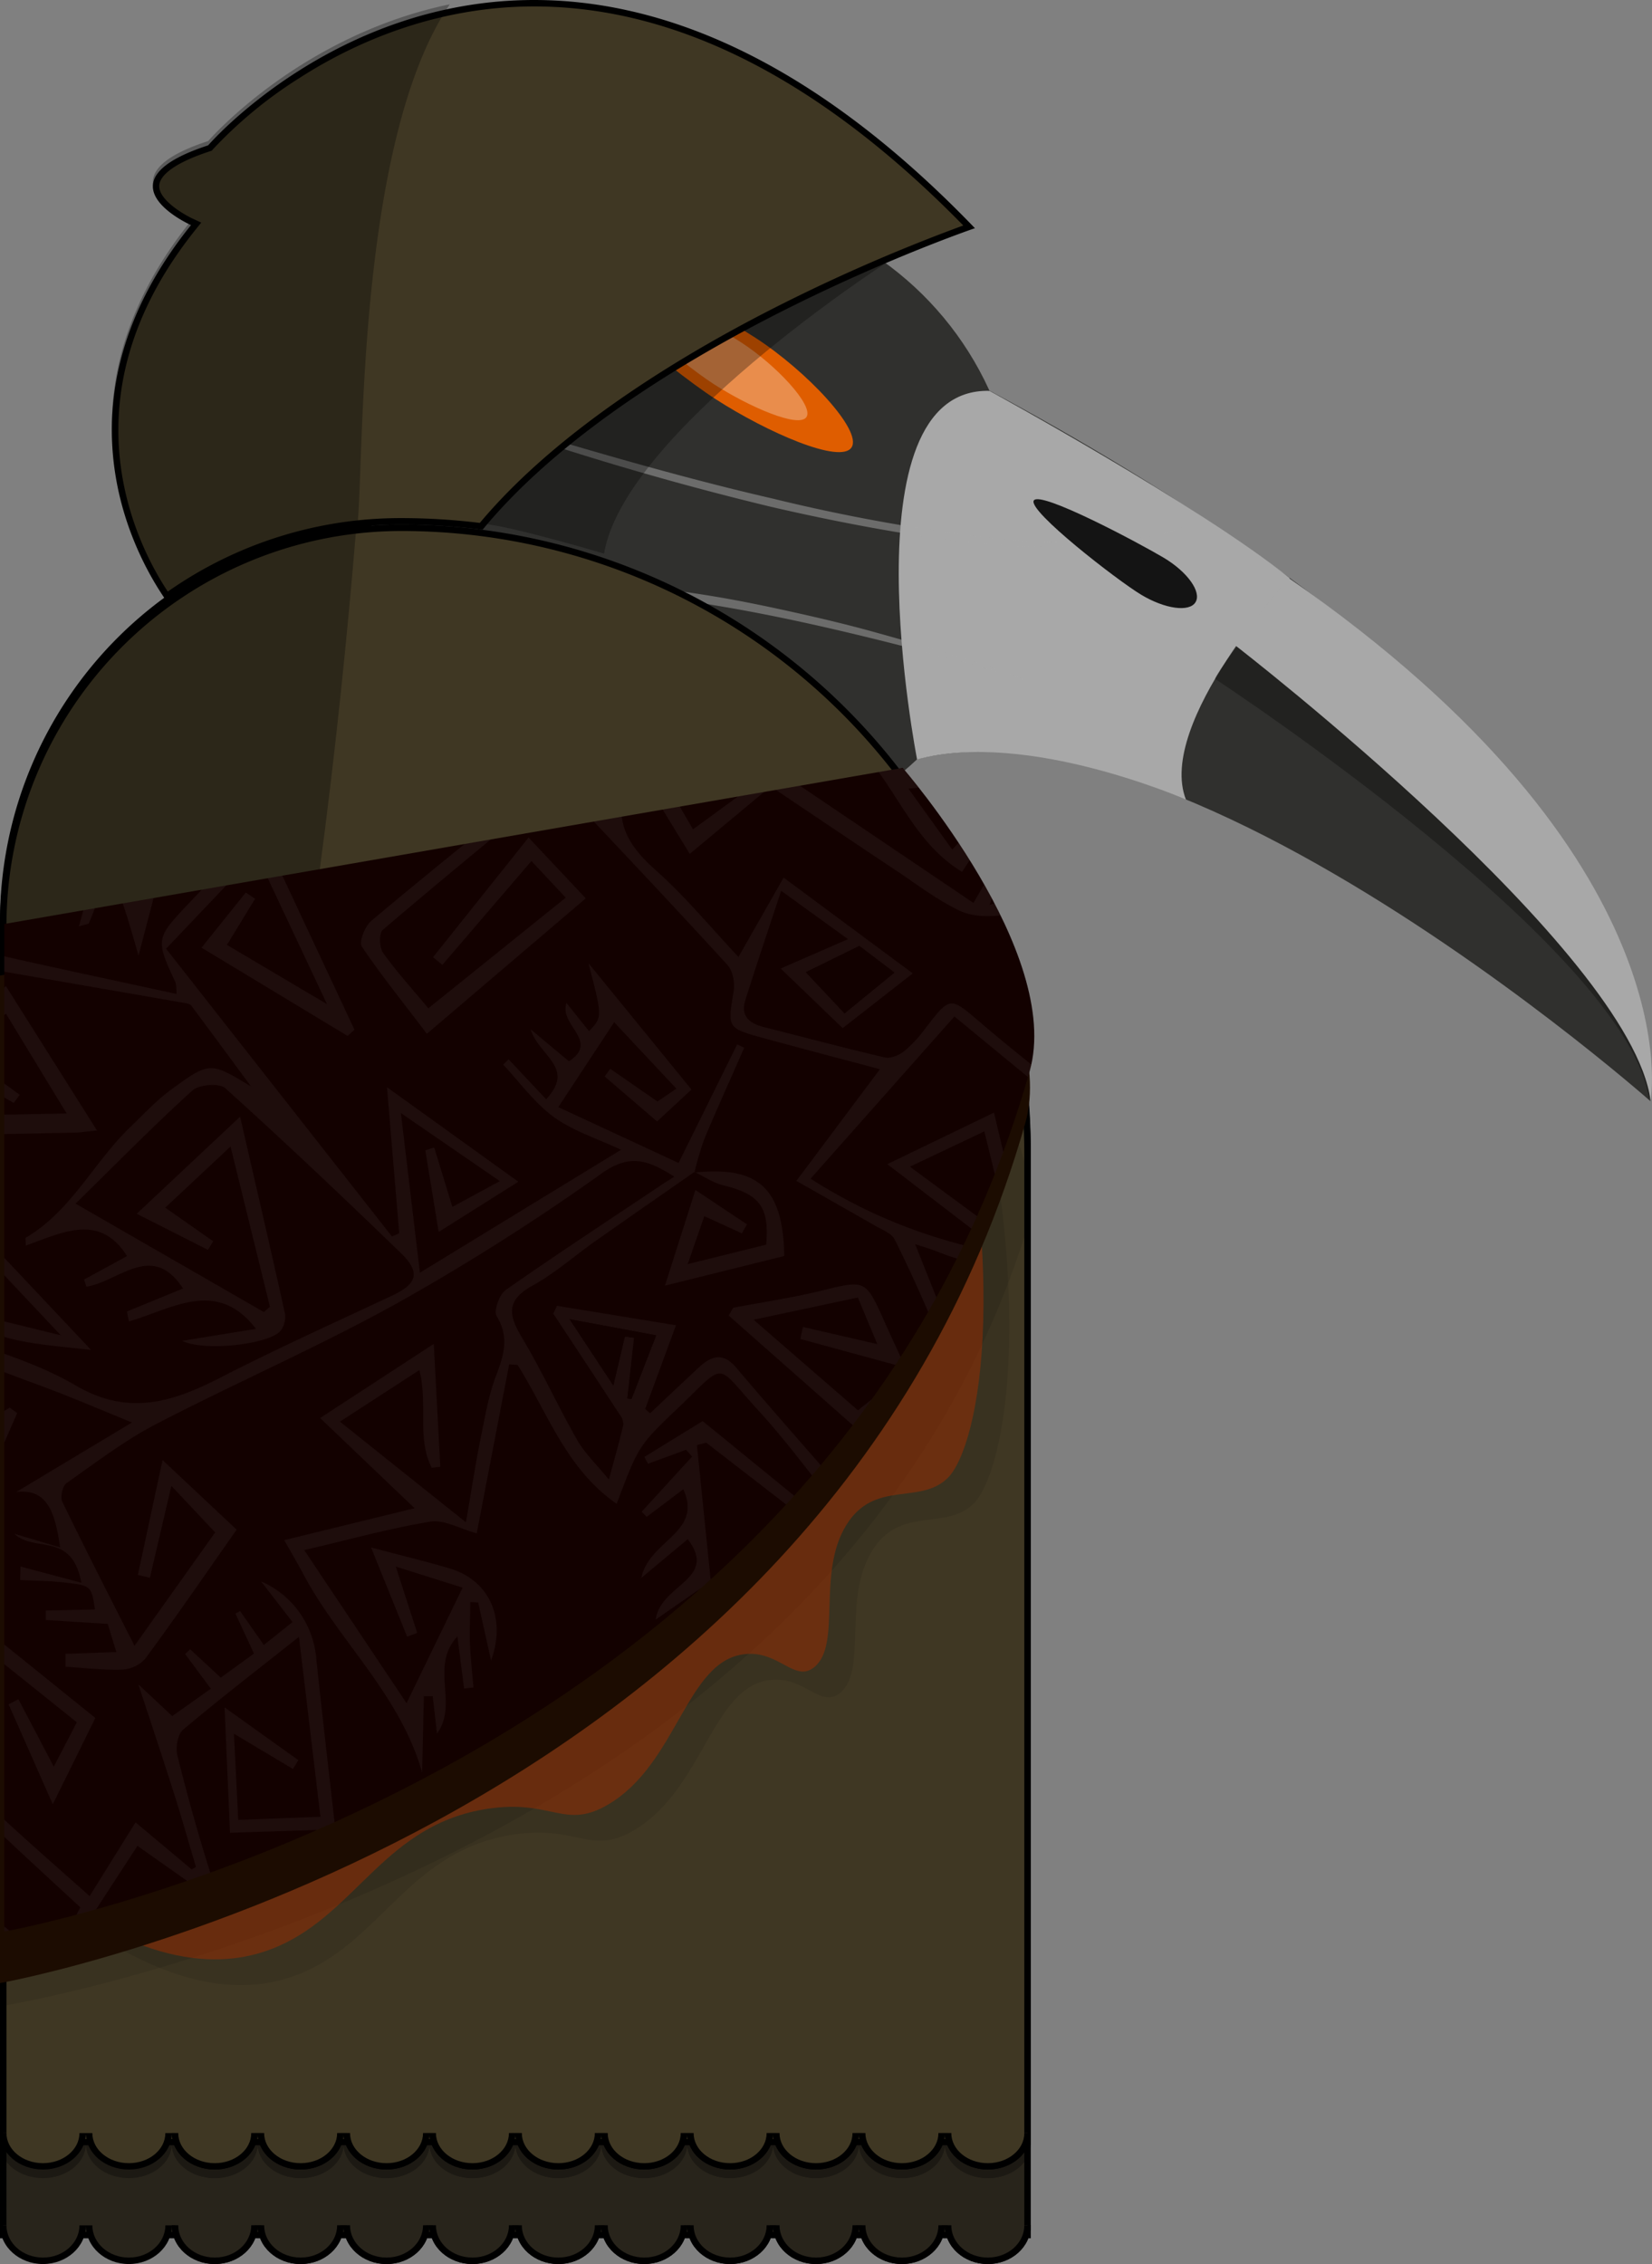 <svg id="Слой_1" data-name="Слой 1" xmlns="http://www.w3.org/2000/svg" xmlns:xlink="http://www.w3.org/1999/xlink" viewBox="0 0 384.65 527.13"><rect x="0" y="0" width="384.65" height="527.13" fill="#808080" stroke="none"/><defs><style>.cls-1{fill:none;}.cls-2{fill:#28241b;}.cls-3{clip-path:url(#clip-path);}.cls-4{fill:#30302e;}.cls-5{fill:#a8a8a8;}.cls-10,.cls-6{opacity:0.3;}.cls-15,.cls-7{opacity:0.5;}.cls-8{opacity:0.88;}.cls-9{fill:#df5d00;}.cls-10,.cls-21{fill:#fff;}.cls-11{fill:#3f3723;}.cls-12{clip-path:url(#clip-path-2);}.cls-13{clip-path:url(#clip-path-3);}.cls-14{opacity:0.1;}.cls-15{fill:#9f2c00;}.cls-16{fill:#1c0c01;}.cls-17{fill:#130100;}.cls-18{opacity:0.05;}.cls-19{clip-path:url(#clip-path-4);}.cls-20{clip-path:url(#clip-path-5);}</style><clipPath id="clip-path"><rect class="cls-1" y="518.13" width="240" height="9"/></clipPath><clipPath id="clip-path-2"><rect class="cls-1" y="499.13" width="240" height="8"/></clipPath><clipPath id="clip-path-3"><rect class="cls-1" y="496.64" width="240" height="8.49"/></clipPath><clipPath id="clip-path-4"><path class="cls-1" d="M239.74,249.43c7.85-27.63-29.56-70.65-29.56-70.65L1,215.13V449.72S192.48,415.73,239.74,249.43Z"/></clipPath><clipPath id="clip-path-5"><rect class="cls-1" x="-104.94" y="157.1" width="411.91" height="289.24" transform="translate(-179.29 151.16) rotate(-43.25)"/></clipPath></defs><title>Монтажная область 2</title><path class="cls-2" d="M.75,520.38V214.57a92.8,92.8,0,0,1,92.69-92.69c80.4,0,145.81,65.41,145.81,145.81V520.38Z"/><path d="M93.44,122.63A145.06,145.06,0,0,1,238.5,267.69V519.63H1.5V214.57a92,92,0,0,1,91.94-91.94m0-1.5h0A93.44,93.44,0,0,0,0,214.57V521.13H240V267.69A146.56,146.56,0,0,0,93.44,121.13Z"/><g class="cls-3"><path class="cls-2" d="M10,526.38c-5.1,0-9.25-3.7-9.25-8.25s4.15-8.25,9.25-8.25,9.25,3.7,9.25,8.25S15.1,526.38,10,526.38Z"/><path d="M10,510.63c4.69,0,8.5,3.36,8.5,7.5s-3.81,7.5-8.5,7.5-8.5-3.36-8.5-7.5,3.81-7.5,8.5-7.5m0-1.5c-5.52,0-10,4-10,9s4.48,9,10,9,10-4,10-9-4.48-9-10-9Z"/><path class="cls-2" d="M30,526.38c-5.1,0-9.25-3.7-9.25-8.25s4.15-8.25,9.25-8.25,9.25,3.7,9.25,8.25S35.1,526.38,30,526.38Z"/><path d="M30,510.63c4.69,0,8.5,3.36,8.5,7.5s-3.81,7.5-8.5,7.5-8.5-3.36-8.5-7.5,3.81-7.5,8.5-7.5m0-1.5c-5.52,0-10,4-10,9s4.48,9,10,9,10-4,10-9-4.48-9-10-9Z"/><path class="cls-2" d="M50,526.38c-5.1,0-9.25-3.7-9.25-8.25s4.15-8.25,9.25-8.25,9.25,3.7,9.25,8.25S55.1,526.38,50,526.38Z"/><path d="M50,510.63c4.69,0,8.5,3.36,8.5,7.5s-3.81,7.5-8.5,7.5-8.5-3.36-8.5-7.5,3.81-7.5,8.5-7.5m0-1.5c-5.52,0-10,4-10,9s4.48,9,10,9,10-4,10-9-4.48-9-10-9Z"/><path class="cls-2" d="M50,526.38c-5.1,0-9.25-3.7-9.25-8.25s4.15-8.25,9.25-8.25,9.25,3.7,9.25,8.25S55.1,526.38,50,526.38Z"/><path d="M50,510.63c4.69,0,8.5,3.36,8.5,7.5s-3.81,7.5-8.5,7.5-8.5-3.36-8.5-7.5,3.81-7.5,8.5-7.5m0-1.5c-5.52,0-10,4-10,9s4.48,9,10,9,10-4,10-9-4.48-9-10-9Z"/><path class="cls-2" d="M70,526.38c-5.1,0-9.25-3.7-9.25-8.25s4.15-8.25,9.25-8.25,9.25,3.7,9.25,8.25S75.1,526.38,70,526.38Z"/><path d="M70,510.63c4.69,0,8.5,3.36,8.5,7.5s-3.81,7.5-8.5,7.5-8.5-3.36-8.5-7.5,3.81-7.5,8.5-7.5m0-1.5c-5.52,0-10,4-10,9s4.48,9,10,9,10-4,10-9-4.48-9-10-9Z"/><path class="cls-2" d="M70,526.38c-5.1,0-9.25-3.7-9.25-8.25s4.15-8.25,9.25-8.25,9.25,3.7,9.25,8.25S75.1,526.38,70,526.38Z"/><path d="M70,510.63c4.69,0,8.5,3.36,8.5,7.5s-3.81,7.5-8.5,7.5-8.5-3.36-8.5-7.5,3.81-7.5,8.5-7.5m0-1.5c-5.52,0-10,4-10,9s4.48,9,10,9,10-4,10-9-4.48-9-10-9Z"/><path class="cls-2" d="M90,526.38c-5.1,0-9.25-3.7-9.25-8.25s4.15-8.25,9.25-8.25,9.25,3.7,9.25,8.25S95.1,526.38,90,526.38Z"/><path d="M90,510.63c4.69,0,8.5,3.36,8.5,7.5s-3.81,7.5-8.5,7.5-8.5-3.36-8.5-7.5,3.81-7.5,8.5-7.5m0-1.5c-5.52,0-10,4-10,9s4.48,9,10,9,10-4,10-9-4.48-9-10-9Z"/><path class="cls-2" d="M90,526.38c-5.1,0-9.25-3.7-9.25-8.25s4.15-8.25,9.25-8.25,9.25,3.7,9.25,8.25S95.1,526.38,90,526.38Z"/><path d="M90,510.63c4.69,0,8.5,3.36,8.5,7.5s-3.81,7.5-8.5,7.5-8.5-3.36-8.5-7.5,3.81-7.5,8.5-7.5m0-1.5c-5.52,0-10,4-10,9s4.48,9,10,9,10-4,10-9-4.48-9-10-9Z"/><path class="cls-2" d="M110,526.38c-5.1,0-9.25-3.7-9.25-8.25s4.15-8.25,9.25-8.25,9.25,3.7,9.25,8.25S115.1,526.38,110,526.38Z"/><path d="M110,510.63c4.69,0,8.5,3.36,8.5,7.5s-3.81,7.5-8.5,7.5-8.5-3.36-8.5-7.5,3.81-7.5,8.5-7.5m0-1.5c-5.52,0-10,4-10,9s4.48,9,10,9,10-4,10-9-4.48-9-10-9Z"/><path class="cls-2" d="M110,526.38c-5.1,0-9.25-3.7-9.25-8.25s4.15-8.25,9.25-8.25,9.25,3.7,9.25,8.25S115.1,526.38,110,526.38Z"/><path d="M110,510.63c4.69,0,8.5,3.36,8.5,7.5s-3.81,7.5-8.5,7.5-8.5-3.36-8.5-7.5,3.81-7.5,8.5-7.5m0-1.5c-5.52,0-10,4-10,9s4.48,9,10,9,10-4,10-9-4.48-9-10-9Z"/><path class="cls-2" d="M130,526.38c-5.1,0-9.25-3.7-9.25-8.25s4.15-8.25,9.25-8.25,9.25,3.7,9.25,8.25S135.1,526.38,130,526.38Z"/><path d="M130,510.63c4.69,0,8.5,3.36,8.5,7.5s-3.81,7.5-8.5,7.5-8.5-3.36-8.5-7.5,3.81-7.5,8.5-7.5m0-1.5c-5.52,0-10,4-10,9s4.48,9,10,9,10-4,10-9-4.48-9-10-9Z"/><path class="cls-2" d="M130,526.38c-5.1,0-9.25-3.7-9.25-8.25s4.15-8.25,9.25-8.25,9.25,3.7,9.25,8.25S135.1,526.38,130,526.38Z"/><path d="M130,510.63c4.69,0,8.5,3.36,8.5,7.5s-3.81,7.5-8.5,7.5-8.5-3.36-8.5-7.5,3.81-7.5,8.5-7.5m0-1.5c-5.52,0-10,4-10,9s4.48,9,10,9,10-4,10-9-4.48-9-10-9Z"/><path class="cls-2" d="M150,526.38c-5.1,0-9.25-3.7-9.25-8.25s4.15-8.25,9.25-8.25,9.25,3.7,9.25,8.25S155.1,526.38,150,526.38Z"/><path d="M150,510.63c4.69,0,8.5,3.36,8.5,7.5s-3.81,7.5-8.5,7.5-8.5-3.36-8.5-7.5,3.81-7.5,8.5-7.5m0-1.5c-5.52,0-10,4-10,9s4.48,9,10,9,10-4,10-9-4.48-9-10-9Z"/><path class="cls-2" d="M150,526.38c-5.1,0-9.25-3.7-9.25-8.25s4.15-8.25,9.25-8.25,9.25,3.7,9.25,8.25S155.1,526.38,150,526.38Z"/><path d="M150,510.63c4.69,0,8.5,3.36,8.5,7.5s-3.81,7.5-8.5,7.5-8.5-3.36-8.5-7.5,3.81-7.5,8.5-7.5m0-1.5c-5.52,0-10,4-10,9s4.48,9,10,9,10-4,10-9-4.48-9-10-9Z"/><path class="cls-2" d="M170,526.38c-5.1,0-9.25-3.7-9.25-8.25s4.15-8.25,9.25-8.25,9.25,3.7,9.25,8.25S175.1,526.38,170,526.38Z"/><path d="M170,510.63c4.69,0,8.5,3.36,8.5,7.5s-3.81,7.5-8.5,7.5-8.5-3.36-8.5-7.5,3.81-7.5,8.5-7.5m0-1.5c-5.52,0-10,4-10,9s4.48,9,10,9,10-4,10-9-4.48-9-10-9Z"/><path class="cls-2" d="M170,526.38c-5.1,0-9.25-3.7-9.25-8.25s4.15-8.25,9.25-8.25,9.25,3.7,9.25,8.25S175.1,526.38,170,526.38Z"/><path d="M170,510.63c4.69,0,8.5,3.36,8.5,7.5s-3.81,7.5-8.5,7.5-8.5-3.36-8.5-7.5,3.81-7.5,8.5-7.5m0-1.5c-5.52,0-10,4-10,9s4.48,9,10,9,10-4,10-9-4.48-9-10-9Z"/><path class="cls-2" d="M190,526.38c-5.1,0-9.25-3.7-9.25-8.25s4.15-8.25,9.25-8.25,9.25,3.7,9.25,8.25S195.1,526.38,190,526.38Z"/><path d="M190,510.63c4.69,0,8.5,3.36,8.5,7.5s-3.81,7.5-8.5,7.5-8.5-3.36-8.5-7.5,3.81-7.5,8.5-7.5m0-1.5c-5.52,0-10,4-10,9s4.48,9,10,9,10-4,10-9-4.48-9-10-9Z"/><path class="cls-2" d="M190,526.38c-5.1,0-9.25-3.7-9.25-8.25s4.15-8.25,9.25-8.25,9.25,3.7,9.25,8.25S195.1,526.38,190,526.38Z"/><path d="M190,510.63c4.69,0,8.5,3.36,8.5,7.5s-3.81,7.5-8.5,7.5-8.5-3.36-8.5-7.5,3.81-7.5,8.5-7.5m0-1.5c-5.52,0-10,4-10,9s4.48,9,10,9,10-4,10-9-4.48-9-10-9Z"/><path class="cls-2" d="M210,526.38c-5.1,0-9.25-3.7-9.25-8.25s4.15-8.25,9.25-8.25,9.25,3.7,9.25,8.25S215.1,526.38,210,526.38Z"/><path d="M210,510.63c4.69,0,8.5,3.36,8.5,7.5s-3.81,7.5-8.5,7.5-8.5-3.36-8.5-7.5,3.81-7.5,8.5-7.5m0-1.5c-5.52,0-10,4-10,9s4.48,9,10,9,10-4,10-9-4.48-9-10-9Z"/><path class="cls-2" d="M210,526.38c-5.1,0-9.25-3.7-9.25-8.25s4.15-8.25,9.25-8.25,9.25,3.7,9.25,8.25S215.1,526.38,210,526.38Z"/><path d="M210,510.63c4.69,0,8.5,3.36,8.5,7.5s-3.81,7.5-8.5,7.5-8.5-3.36-8.5-7.5,3.81-7.5,8.5-7.5m0-1.5c-5.52,0-10,4-10,9s4.48,9,10,9,10-4,10-9-4.48-9-10-9Z"/><path class="cls-2" d="M230,526.38c-5.1,0-9.25-3.7-9.25-8.25s4.15-8.25,9.25-8.25,9.25,3.7,9.25,8.25S235.1,526.38,230,526.38Z"/><path d="M230,510.63c4.69,0,8.5,3.36,8.5,7.5s-3.81,7.5-8.5,7.5-8.5-3.36-8.5-7.5,3.81-7.5,8.5-7.5m0-1.5c-5.52,0-10,4-10,9s4.48,9,10,9,10-4,10-9-4.48-9-10-9Z"/><path class="cls-2" d="M230,526.38c-5.1,0-9.25-3.7-9.25-8.25s4.15-8.25,9.25-8.25,9.25,3.7,9.25,8.25S235.1,526.38,230,526.38Z"/><path d="M230,510.63c4.69,0,8.5,3.36,8.5,7.5s-3.81,7.5-8.5,7.5-8.5-3.36-8.5-7.5,3.81-7.5,8.5-7.5m0-1.5c-5.52,0-10,4-10,9s4.48,9,10,9,10-4,10-9-4.48-9-10-9Z"/></g><circle class="cls-4" cx="161.82" cy="122.07" r="75.28" transform="translate(15.58 262.42) rotate(-80.85)"/><path class="cls-4" d="M193.08,72.51s195.35,85,191.22,183.89c0,0-142.32-125.95-195.31-64.53Z"/><path class="cls-5" d="M230.38,91s49.12,26.81,69.93,43.62c0,0-31.17,33.73-24.17,51.57,0,0-37-16.35-62.61-9.37C213.53,176.78,196.53,90.23,230.38,91Z"/><path class="cls-6" d="M283,158.13s96.38,63.13,101,98c0,0,6.46-50.49-88-116C296,140.13,281.81,158.22,283,158.13Z"/><path class="cls-5" d="M287.79,150.4s91.91,71,96.53,105.85c0,0,10.2-56.16-84.25-121.67C300.07,134.58,286.6,150.49,287.79,150.4Z"/><g class="cls-7"><path class="cls-5" d="M239.36,158.49c-6.06-1.8-12.12-3.56-18.22-5.17s-12.19-3.26-18.32-4.74c-12.25-3-24.57-5.72-37-7.74a248.83,248.83,0,0,0-37.5-3.91A107.22,107.22,0,0,0,109.53,138a48.77,48.77,0,0,0-17.8,5.84,36.85,36.85,0,0,1,8.45-4.29,61.25,61.25,0,0,1,9.18-2.52,107.32,107.32,0,0,1,19-1.66q4.76-.06,9.51.23c3.17.18,6.33.42,9.48.74,6.31.62,12.59,1.48,18.83,2.51s12.45,2.33,18.62,3.7,12.33,2.83,18.43,4.52,12.18,3.42,18.21,5.29S233.44,156.26,239.36,158.49Z"/></g><g class="cls-7"><path class="cls-5" d="M86.91,89c7.67,2.58,15.34,5.12,23.06,7.52s15.43,4.83,23.19,7.09c15.51,4.54,31.08,8.87,46.82,12.49a420.14,420.14,0,0,0,47.58,8.79,180.58,180.58,0,0,0,24.12,1.44c8-.09,16.17-.87,23.8-3.62A52.43,52.43,0,0,1,263.8,126a96.05,96.05,0,0,1-12.1,1.27,179.86,179.86,0,0,1-24.31-.89c-8.08-.75-16.09-2-24.07-3.45s-15.91-3.1-23.8-4.93q-23.62-5.69-46.81-13-11.57-3.66-23-7.63C102,94.73,94.42,92,86.91,89Z"/></g><path class="cls-8" d="M278.37,140.2c-1.43,2.38-7.1,1.61-12.66-1.73s-26.47-19.56-25-21.94,24.66,10,30.22,13.31S279.81,137.82,278.37,140.2Z"/><path class="cls-9" d="M198.28,104.16c-2.55,4-19.67-3.5-31.61-11.2s-37-29.25-34.45-33.2S164,70.94,175.9,78.65,200.83,100.21,198.28,104.16Z"/><path class="cls-10" d="M187.78,97.09c-1.74,2.7-13.42-2.39-21.56-7.64S141,69.51,142.73,66.81s21.65,7.63,29.79,12.88S189.52,94.4,187.78,97.09Z"/><path class="cls-11" d="M38.88,138.79C31.57,128,12.85,92.94,45,52.88l.61-.76-.89-.4c-.09,0-8.65-3.91-8.41-8.51.16-3.08,4.44-6.08,12.36-8.66l.2-.06.14-.16C49.34,34,78.51.75,124.37.75c33.68,0,67.75,17.51,101.27,52.06A402,402,0,0,0,182.73,71.3c-22,11-52.14,28.89-70.7,51.25a149.3,149.3,0,0,0-18.59-1.17A93.49,93.49,0,0,0,38.88,138.79Z"/><path d="M124.37,1.5c33.2,0,66.8,17.15,99.92,51a407.25,407.25,0,0,0-41.9,18.13c-22,11-52,28.81-70.67,51.12a150.11,150.11,0,0,0-18.28-1.12,94.23,94.23,0,0,0-54.37,17.11c-7.49-11.34-24.7-45.48,6.56-84.39l1.22-1.52L45.07,51c-2.12-.95-8.15-4.42-8-7.79.08-1.57,1.73-4.69,11.84-8l.4-.13.27-.32A101.71,101.71,0,0,1,69.79,18.12C81.58,10.54,100.63,1.5,124.37,1.5m0-1.5c-46.76,0-75.9,33.84-75.9,33.84-26.42,8.6-4,18.57-4,18.57-33.2,41.32-12.81,77.35-5.77,87.44a93,93,0,0,1,54.75-17.72h0a147.94,147.94,0,0,1,18.91,1.21C148.06,80,227,53.13,227,53.13,188,12.59,152.9,0,124.37,0Z"/><path class="cls-6" d="M104.73,1C69.6,8.32,48.48,32.84,48.48,32.84c-26.42,8.6-4,18.57-4,18.57-33.2,41.32-12.81,77.35-5.77,87.44a92.94,92.94,0,0,1,44.56-17.15C84.76,107.6,83,33.13,104.73,1Z"/><path class="cls-6" d="M206.23,61.26s-60.92,39.42-65.58,67.64c0,0-19.81-5.9-27.23-6.84C113.42,122.07,140.46,86.39,206.23,61.26Z"/><g class="cls-12"><g class="cls-6"><ellipse cx="10" cy="499.13" rx="10" ry="8"/><ellipse cx="30" cy="499.13" rx="10" ry="8"/><ellipse cx="50" cy="499.13" rx="10" ry="8"/><ellipse cx="50" cy="499.13" rx="10" ry="8"/><ellipse cx="70" cy="499.13" rx="10" ry="8"/><ellipse cx="70" cy="499.13" rx="10" ry="8"/><ellipse cx="90" cy="499.13" rx="10" ry="8"/><ellipse cx="90" cy="499.13" rx="10" ry="8"/><ellipse cx="110" cy="499.13" rx="10" ry="8"/><ellipse cx="110" cy="499.13" rx="10" ry="8"/><ellipse cx="130" cy="499.13" rx="10" ry="8"/><ellipse cx="130" cy="499.13" rx="10" ry="8"/><ellipse cx="150" cy="499.13" rx="10" ry="8"/><ellipse cx="150" cy="499.13" rx="10" ry="8"/><ellipse cx="170" cy="499.13" rx="10" ry="8"/><ellipse cx="170" cy="499.13" rx="10" ry="8"/><ellipse cx="190" cy="499.13" rx="10" ry="8"/><ellipse cx="190" cy="499.13" rx="10" ry="8"/><ellipse cx="210" cy="499.13" rx="10" ry="8"/><ellipse cx="210" cy="499.13" rx="10" ry="8"/><ellipse cx="230" cy="499.13" rx="10" ry="8"/><ellipse cx="230" cy="499.13" rx="10" ry="8"/></g></g><path class="cls-11" d="M.75,498.72V215.57a92.79,92.79,0,0,1,92.69-92.69c80.4,0,145.81,65.41,145.81,145.81v230Z"/><path d="M93.44,123.63A145.06,145.06,0,0,1,238.5,268.69V498H1.5V215.57a92,92,0,0,1,91.94-91.94m0-1.5h0A93.44,93.44,0,0,0,0,215.57v283.9H240V268.69A146.56,146.56,0,0,0,93.44,122.13Z"/><g class="cls-13"><path class="cls-11" d="M10,504.38c-5.1,0-9.25-3.47-9.25-7.74S4.9,488.9,10,488.9s9.25,3.47,9.25,7.74S15.1,504.38,10,504.38Z"/><path d="M10,489.65c4.69,0,8.5,3.14,8.5,7s-3.81,7-8.5,7-8.5-3.14-8.5-7,3.81-7,8.5-7m0-1.5c-5.52,0-10,3.8-10,8.49s4.48,8.49,10,8.49,10-3.8,10-8.49-4.48-8.49-10-8.49Z"/><path class="cls-11" d="M30,504.38c-5.1,0-9.25-3.47-9.25-7.74S24.9,488.9,30,488.9s9.25,3.47,9.25,7.74S35.1,504.38,30,504.38Z"/><path d="M30,489.65c4.69,0,8.5,3.14,8.5,7s-3.81,7-8.5,7-8.5-3.14-8.5-7,3.81-7,8.5-7m0-1.5c-5.52,0-10,3.8-10,8.49s4.48,8.49,10,8.49,10-3.8,10-8.49-4.48-8.49-10-8.49Z"/><path class="cls-11" d="M50,504.38c-5.1,0-9.25-3.47-9.25-7.74S44.9,488.9,50,488.9s9.25,3.47,9.25,7.74S55.1,504.38,50,504.38Z"/><path d="M50,489.65c4.69,0,8.5,3.14,8.5,7s-3.81,7-8.5,7-8.5-3.14-8.5-7,3.81-7,8.5-7m0-1.5c-5.52,0-10,3.8-10,8.49s4.48,8.49,10,8.49,10-3.8,10-8.49-4.48-8.49-10-8.49Z"/><path class="cls-11" d="M50,504.38c-5.1,0-9.25-3.47-9.25-7.74S44.9,488.9,50,488.9s9.25,3.47,9.25,7.74S55.1,504.38,50,504.38Z"/><path d="M50,489.65c4.69,0,8.5,3.14,8.5,7s-3.81,7-8.5,7-8.5-3.14-8.5-7,3.81-7,8.5-7m0-1.5c-5.52,0-10,3.8-10,8.49s4.48,8.49,10,8.49,10-3.8,10-8.49-4.48-8.49-10-8.49Z"/><path class="cls-11" d="M70,504.38c-5.1,0-9.25-3.47-9.25-7.74S64.9,488.9,70,488.9s9.25,3.47,9.25,7.74S75.1,504.38,70,504.38Z"/><path d="M70,489.65c4.69,0,8.5,3.14,8.5,7s-3.81,7-8.5,7-8.5-3.14-8.5-7,3.81-7,8.5-7m0-1.5c-5.52,0-10,3.8-10,8.49s4.48,8.49,10,8.49,10-3.8,10-8.49-4.48-8.49-10-8.49Z"/><path class="cls-11" d="M70,504.38c-5.1,0-9.25-3.47-9.25-7.74S64.9,488.9,70,488.9s9.25,3.47,9.25,7.74S75.1,504.38,70,504.38Z"/><path d="M70,489.65c4.69,0,8.5,3.14,8.5,7s-3.81,7-8.5,7-8.5-3.14-8.5-7,3.81-7,8.5-7m0-1.5c-5.52,0-10,3.8-10,8.49s4.48,8.49,10,8.49,10-3.8,10-8.49-4.48-8.49-10-8.49Z"/><path class="cls-11" d="M90,504.38c-5.1,0-9.25-3.47-9.25-7.74S84.9,488.9,90,488.9s9.25,3.47,9.25,7.74S95.1,504.38,90,504.38Z"/><path d="M90,489.65c4.69,0,8.5,3.14,8.5,7s-3.81,7-8.5,7-8.5-3.14-8.5-7,3.81-7,8.5-7m0-1.5c-5.52,0-10,3.8-10,8.49s4.48,8.49,10,8.49,10-3.8,10-8.49-4.48-8.49-10-8.49Z"/><path class="cls-11" d="M90,504.38c-5.1,0-9.25-3.47-9.25-7.74S84.9,488.9,90,488.9s9.25,3.47,9.25,7.74S95.1,504.38,90,504.38Z"/><path d="M90,489.65c4.69,0,8.5,3.14,8.5,7s-3.81,7-8.5,7-8.5-3.14-8.5-7,3.81-7,8.5-7m0-1.5c-5.52,0-10,3.8-10,8.49s4.48,8.49,10,8.49,10-3.8,10-8.49-4.48-8.49-10-8.49Z"/><path class="cls-11" d="M110,504.38c-5.1,0-9.25-3.47-9.25-7.74s4.15-7.74,9.25-7.74,9.25,3.47,9.25,7.74S115.1,504.38,110,504.38Z"/><path d="M110,489.65c4.69,0,8.5,3.14,8.5,7s-3.81,7-8.5,7-8.5-3.14-8.5-7,3.81-7,8.5-7m0-1.5c-5.52,0-10,3.8-10,8.49s4.48,8.49,10,8.49,10-3.8,10-8.49-4.48-8.49-10-8.49Z"/><path class="cls-11" d="M110,504.38c-5.1,0-9.25-3.47-9.25-7.74s4.15-7.74,9.25-7.74,9.25,3.47,9.25,7.74S115.1,504.38,110,504.38Z"/><path d="M110,489.65c4.69,0,8.5,3.14,8.5,7s-3.81,7-8.5,7-8.5-3.14-8.5-7,3.81-7,8.5-7m0-1.5c-5.52,0-10,3.8-10,8.49s4.48,8.49,10,8.49,10-3.8,10-8.49-4.48-8.49-10-8.49Z"/><path class="cls-11" d="M130,504.38c-5.1,0-9.25-3.47-9.25-7.74s4.15-7.74,9.25-7.74,9.25,3.47,9.25,7.74S135.1,504.38,130,504.38Z"/><path d="M130,489.65c4.69,0,8.5,3.14,8.5,7s-3.81,7-8.5,7-8.5-3.14-8.5-7,3.81-7,8.5-7m0-1.5c-5.52,0-10,3.8-10,8.49s4.48,8.49,10,8.49,10-3.8,10-8.49-4.48-8.49-10-8.49Z"/><path class="cls-11" d="M130,504.38c-5.1,0-9.25-3.47-9.25-7.74s4.15-7.74,9.25-7.74,9.25,3.47,9.25,7.74S135.1,504.38,130,504.38Z"/><path d="M130,489.65c4.69,0,8.5,3.14,8.5,7s-3.81,7-8.5,7-8.5-3.14-8.5-7,3.81-7,8.5-7m0-1.5c-5.52,0-10,3.8-10,8.49s4.48,8.49,10,8.49,10-3.8,10-8.49-4.48-8.49-10-8.49Z"/><path class="cls-11" d="M150,504.38c-5.1,0-9.25-3.47-9.25-7.74s4.15-7.74,9.25-7.74,9.25,3.47,9.25,7.74S155.1,504.38,150,504.38Z"/><path d="M150,489.65c4.69,0,8.5,3.14,8.5,7s-3.81,7-8.5,7-8.5-3.14-8.5-7,3.81-7,8.5-7m0-1.5c-5.52,0-10,3.8-10,8.49s4.48,8.49,10,8.49,10-3.8,10-8.49-4.48-8.49-10-8.49Z"/><path class="cls-11" d="M150,504.38c-5.1,0-9.25-3.47-9.25-7.74s4.15-7.74,9.25-7.74,9.25,3.47,9.25,7.74S155.1,504.38,150,504.38Z"/><path d="M150,489.65c4.69,0,8.5,3.14,8.5,7s-3.81,7-8.5,7-8.5-3.14-8.5-7,3.81-7,8.5-7m0-1.5c-5.52,0-10,3.8-10,8.49s4.48,8.49,10,8.49,10-3.8,10-8.49-4.48-8.49-10-8.49Z"/><path class="cls-11" d="M170,504.38c-5.1,0-9.25-3.47-9.25-7.74s4.15-7.74,9.25-7.74,9.25,3.47,9.25,7.74S175.1,504.38,170,504.38Z"/><path d="M170,489.65c4.69,0,8.5,3.14,8.5,7s-3.81,7-8.5,7-8.5-3.14-8.5-7,3.81-7,8.5-7m0-1.5c-5.52,0-10,3.8-10,8.49s4.48,8.49,10,8.49,10-3.8,10-8.49-4.48-8.49-10-8.49Z"/><path class="cls-11" d="M170,504.38c-5.1,0-9.25-3.47-9.25-7.74s4.15-7.74,9.25-7.74,9.25,3.47,9.25,7.74S175.1,504.38,170,504.38Z"/><path d="M170,489.65c4.69,0,8.5,3.14,8.5,7s-3.81,7-8.5,7-8.5-3.14-8.5-7,3.81-7,8.5-7m0-1.5c-5.52,0-10,3.8-10,8.49s4.48,8.49,10,8.49,10-3.8,10-8.49-4.48-8.49-10-8.49Z"/><path class="cls-11" d="M190,504.38c-5.1,0-9.25-3.47-9.25-7.74s4.15-7.74,9.25-7.74,9.25,3.47,9.25,7.74S195.1,504.38,190,504.38Z"/><path d="M190,489.65c4.69,0,8.5,3.14,8.5,7s-3.81,7-8.5,7-8.5-3.14-8.5-7,3.81-7,8.5-7m0-1.5c-5.52,0-10,3.8-10,8.49s4.48,8.49,10,8.49,10-3.8,10-8.49-4.48-8.49-10-8.49Z"/><path class="cls-11" d="M190,504.38c-5.1,0-9.25-3.47-9.25-7.74s4.15-7.74,9.25-7.74,9.25,3.47,9.25,7.74S195.1,504.38,190,504.38Z"/><path d="M190,489.65c4.69,0,8.5,3.14,8.5,7s-3.81,7-8.5,7-8.5-3.14-8.5-7,3.81-7,8.5-7m0-1.5c-5.52,0-10,3.8-10,8.49s4.48,8.49,10,8.49,10-3.8,10-8.49-4.48-8.49-10-8.49Z"/><path class="cls-11" d="M210,504.38c-5.1,0-9.25-3.47-9.25-7.74s4.15-7.74,9.25-7.74,9.25,3.47,9.25,7.74S215.1,504.38,210,504.38Z"/><path d="M210,489.65c4.69,0,8.5,3.14,8.5,7s-3.81,7-8.5,7-8.5-3.14-8.5-7,3.81-7,8.5-7m0-1.5c-5.52,0-10,3.8-10,8.49s4.48,8.49,10,8.49,10-3.8,10-8.49-4.48-8.49-10-8.49Z"/><path class="cls-11" d="M210,504.38c-5.1,0-9.25-3.47-9.25-7.74s4.15-7.74,9.25-7.74,9.25,3.47,9.25,7.74S215.1,504.38,210,504.38Z"/><path d="M210,489.65c4.69,0,8.5,3.14,8.5,7s-3.81,7-8.5,7-8.5-3.14-8.5-7,3.81-7,8.5-7m0-1.5c-5.52,0-10,3.8-10,8.49s4.48,8.49,10,8.49,10-3.8,10-8.49-4.48-8.49-10-8.49Z"/><path class="cls-11" d="M230,504.38c-5.1,0-9.25-3.47-9.25-7.74s4.15-7.74,9.25-7.74,9.25,3.47,9.25,7.74S235.1,504.38,230,504.38Z"/><path d="M230,489.65c4.69,0,8.5,3.14,8.5,7s-3.81,7-8.5,7-8.5-3.14-8.5-7,3.81-7,8.5-7m0-1.5c-5.52,0-10,3.8-10,8.49s4.48,8.49,10,8.49,10-3.8,10-8.49-4.48-8.49-10-8.49Z"/><path class="cls-11" d="M230,504.38c-5.1,0-9.25-3.47-9.25-7.74s4.15-7.74,9.25-7.74,9.25,3.47,9.25,7.74S235.1,504.38,230,504.38Z"/><path d="M230,489.65c4.69,0,8.5,3.14,8.5,7s-3.81,7-8.5,7-8.5-3.14-8.5-7,3.81-7,8.5-7m0-1.5c-5.52,0-10,3.8-10,8.49s4.48,8.49,10,8.49,10-3.8,10-8.49-4.48-8.49-10-8.49Z"/></g><path class="cls-6" d="M82.86,123.95C33,129.13,0,168.13,1,222.32V436.47C54.73,374.21,75.3,215.39,82.86,123.95Z"/><path class="cls-14" d="M238.74,287.24c7.85-24.82-29.56-63.45-29.56-63.45L0,256.43v210.7S191.48,436.6,238.74,287.24Z"/><path class="cls-14" d="M11,442.13c28.71,22.95,47.62,22.34,59.82,17,18.41-8.06,25-28.41,48.74-32,15-2.26,17.93,5,28.06-1,16.17-9.52,18.13-33.47,31.76-35,8-.9,11.69,6.79,16.25,3,6.41-5.33.48-21.71,7.39-33,6.54-10.7,17.15-4.64,23.63-11,7.36-7.22,16.17-49.17-4.31-123Z"/><path class="cls-15" d="M5,436.13c28.71,22.95,47.62,22.34,59.82,17,18.41-8.06,25-28.41,48.74-32,15-2.26,17.93,5,28.06-1,16.17-9.52,18.13-33.47,31.76-35,8-.9,11.69,6.79,16.25,3,6.41-5.33.48-21.71,7.39-33,6.54-10.7,17.15-4.64,23.63-11,7.36-7.22,16.17-49.17-4.31-123Z"/><path class="cls-16" d="M238.74,261.43c7.85-27.63-29.56-70.65-29.56-70.65L0,227.13V461.72S191.48,427.73,238.74,261.43Z"/><path class="cls-17" d="M239.74,249.43c7.85-27.63-29.56-70.65-29.56-70.65L1,215.13V449.72S192.48,415.73,239.74,249.43Z"/><g class="cls-18"><g class="cls-19"><g class="cls-20"><g id="u69G3v.tif"><path d="M185.43,274.94c6.51,3.7,12.42,7,18.28,10.41,1.63.94,3.84,1.75,4.58,3.22,3.46,6.89,6.57,14,9.6,21.05.51,1.2.63,3.52-.08,4.13-5.78,4.94-11.8,9.6-18.07,14.6l-24.3-21.09,24.29-5.17,4.52,10.85-17.33-4-.59,2.81,24.49,6.67c-2.25-4.91-3.58-7.77-4.87-10.64-4.47-10-4.42-9.8-14.85-7.25-6.72,1.64-13.59,2.65-20.4,3.94l-1.06,1.82,31,27.37,21.79-20.49-9.37-23.51c1.91.64,3.54,1.08,5.1,1.72,12.23,5,23.51,4.4,34.32-4.23,6.26-5,13.6-8.65,21-13.23l12.5,33.3-28.21-11.37c3.64-2.85,6.34-4.62,8.59-6.83a65.66,65.66,0,0,0,5.37-6.77l-1.42-1.14-20,15.48c13,4.87,24.57,9.66,36.48,13.49,4.34,1.39,10.45-8,8.75-13.48l-6.05,9.69c-6.51-8.36,3.22-13.07,2.78-20.27l-6.44,9c-8.71-7.91-.73-14.4,2.44-21.31l-1.75-.67-6,8.39c-7.32-6.68-.53-12.83,1-18.13L239.2,291.83,231.45,259l-24.84,12L227,286.68l2-2.41-17.1-12.67,17.33-8.22,7.13,29.1c-17.42-3.09-32.68-8.57-47.59-18.09l33.5-37.77,39.38,32.43c5.86-15.42,13.37-28.66,26.27-38.09L245.54,212.6c-.39,13.85.56,26.8,4.47,40.43l21.87-18.38-13.31-7.6-1,1.15,6.92,7.36-13.78,11.86-2.63-30.11,31.37,14.08L259,262.7c-9.74-7.77-20.15-15.67-30.08-24.13-7.78-6.62-7.48-6.91-13.58,1a28.68,28.68,0,0,1-4.83,5.16c-1.17.92-3.11,1.75-4.44,1.44-9.41-2.19-18.74-4.7-28.11-7.05-3.38-.85-5.6-2.53-4.4-6.33,2.58-8.18,5.33-16.31,8.33-25.43l15.58,11.24-15.68,6.84,14.44,13.88,16.32-12.75-30.07-22.3-10.52,18.47c-6.52-6.93-12.39-14.09-19.22-20.16-6.08-5.4-9.66-10.69-7.35-19.24,1.14-4.25.29-9,.62-13.5.61-8.61,1.42-17.2,2.24-26.9l43.25,28.16-30.1,22-7.22-12.46,11.47-8.26,1,.73-6.78,12.82c5.82-1.28,13.09-16,11.55-23.17l-22.2,17.38,11.42,18.67,18.85-15.7c10.12,6.79,19.51,13.13,28.95,19.4,5,3.31,9.78,7,15.14,9.57,6.76,3.2,20.27-.15,24.46-6.2l-17.63,4.75c3.66-10.71,16-6.55,22.08-15.4l-16.79,5.95c3.11-10.24,13.88-9.1,18.88-16.22l-10.76,3.55c0-10.76,11.38-11.14,16.76-17.1-9.45,2.14-18.12,5.8-27.13,7.09-9.31,1.33-18.94.36-29.54.4,6.39,8.6,10.34,18.16,20.06,24.12L234,187.72l-1.92-1.5-10.39,11.6-10.21-14.21,32.21-2.94-17.07,29.55L183,180.74l13.64-9.1-60.23-39.93c1.61,2.06,2.48,4.24,4,5,6.4,3,5.8,7.43,3.38,13l-11.43-8.4-1.18,1.47c2.58,2.38,4.83,5.37,7.83,7,4.85,2.63,6.14,5.83,3.82,11l-11.49-8.13-1.15,1.63c3.45,2.7,6.92,5.39,10.35,8.12,4.85,3.84,2.26,8.18,1.33,12.81l-12.06-8.46L128.44,168c6,6.28,17.5,9.64,12.33,22.09l-11.1-10.52c-3,2.2-5.44,3.9-7.76,5.78-11.87,9.6-23.77,19.15-35.44,29-1.48,1.25-2.94,4.94-2.21,6,4.74,7,10.09,13.65,15.16,20.29l37-31.54L123.07,195l-22.25,27.89,2.17,1.78,20.75-24.22,8,8.53-32,25.77c-3.56-4.28-7.31-8.4-10.52-12.9-.89-1.25-1-4.59-.09-5.36,13-11.1,26.29-21.93,40.88-34,13.64,14.5,26.65,28.2,39.42,42.11,1.27,1.38,1.78,4.21,1.45,6.16-1.45,8.5-1.61,8.54,7,10.89,9,2.48,18.1,4.84,27.06,7.23ZM166.8,517.1l.34,10.4,2.59,0-2.23-11.3,2.16-.21,5.62-1,.52,12.85,1.85-.15c1.39-8.24,1.15-16.42-1.94-24.37-2.71-7-5.38-14-8.6-20.76a9.1,9.1,0,0,0-5.61-4.25c-15.53-3.37-31.14-6.4-46.73-9.48-1.92-.38-3.9-.4-5.85-.59a13.3,13.3,0,0,0,6.34,3c11.52,2.58,23,6,34.63,7.41,10.23,1.27,16.2,5.59,18.82,15.55,1.53,5.82,4.23,11.33,6.5,17.24L152,516.91,151.91,496l5.6.6,2.83,12.93,2.18-.43-1.69-15.89-11.06-.09-2.49,38,1.84.56c.95-5.66-1.37-13.93,10.21-11.93L157,527.07l2,.08C160.85,523.3,158.46,516.15,166.8,517.1ZM110.57-50.07C100.49-47.16,99.3-54.77,98-62.25l-1.71,1.14L106-20l11.79-2.27-1.12-17.31-2.59,0,.86,14.81-7.61,1.14-3.46-23.12c7.55.5,14.19,1.16,20.84,1.3,4.81.1,6,2.13,4.92,6.52-1.85,7.51-3.84,15-5.08,22.63-.94,5.74-4,8.08-9.39,8.62-7.78.78-15.53,1.82-23.3,2.75L92.07-3c10.09-1.21,20.2-2.33,30.26-3.77a5.11,5.11,0,0,0,3.44-3.12c2.68-11.71,5.75-23.4,7.27-35.29.73-5.74-1.59-11.87-2.53-17.82l-2.43.46,1.79,14.44-6.61-.73-2.66-12.5-1.94.37,1.84,11.83c-9.34,2.82-8.08-6.38-12.39-10ZM289.35,154.48c-14.81,14.7-33,27.74-32.76,51.6l2,.88,2.38-12.45,5.36,2.16-1,11.43,1.62.13,2.24-9.86c8.71.57,4,8,7.24,13.41l.72-9.75c9.46.65,7.45,7.54,6.58,13.8l2.09-.31,4.39-37.8L279.24,176l-4.51,15.36,2.07.71L282,179.4l5.48,1.27-4.07,20L260.58,190.6Z"/><path class="cls-21" d="M161.75,272.82c-7.71,5.38-15.44,10.73-23.13,16.15-4.91,3.46-9.48,7.53-14.7,10.4-6.25,3.44-5.44,7-2.33,12.17,4.62,7.71,8.35,15.94,12.81,23.75,1.75,3.06,4.43,5.59,7.37,9.2,1.35-5,2.47-8.87,3.37-12.78a3.85,3.85,0,0,0-.89-2.42q-7.68-11.74-15.43-23.44l.87-1.82,27.7,4.53-7.17,19.49,1.15,1c3.79-3.57,7.57-7.14,11.38-10.7,2.89-2.69,5.6-3.53,8.65.06,7.62,9,15.43,17.81,23.15,26.71a24.88,24.88,0,0,0,2.88,3.45c11.23,8.89,22.53,17.71,34.34,27l26.55-35.84c-2.15-1.18-4.83-2.7-7.56-4.13-5.32-2.77-11.09-4.92-15.91-8.4-4.66-3.36-7.65-3.1-11.46,1-4.66,5-9.91,9.48-15.27,14.52l14.15,15,8.94-19.22,1.85.78-9.18,24.86L203,343.86c14.38-12,24.79-28.1,45-29.71-1.6,3.29-1.6,3.29-15.73,7.63,9.8,8.25,17.67-3.24,26.77-.37l-15.67,6.11c3.19,3.23,6.08,5,10.89,2.28,3.78-2.12,8.31-2.89,12.51-4.27l.87,2.83-13,4.4c7.17,10.51,16.84,1.92,25.19,3.07l.21,2.17c-4,.83-8.1,1.35-12,2.58-3.26,1-7.22,2.1-9.2,4.51-7.83,9.52-15,19.59-23,30.29,12.64,1.51,23.88,2.95,35.14,4.06,1.34.13,3.08-1.25,4.25-2.34,13.07-12.17,26.14-24.34,39-36.77,1.31-1.27,1.88-4.55,1.24-6.33-2.08-5.77-4.88-11.28-8.07-18.37L291.22,344.5l.79,1,18.35-9.89c-1.17,5.73-14.37,13.18-25.86,14.54l23.42-41c4.71,10.38,8.73,18.63,12.06,27.15.58,1.49-1.24,4.63-2.8,6.13-13,12.52-26.23,24.83-39.72,37.52A11.17,11.17,0,0,0,280.6,381c5.46.23,7.72,2.69,6.65,8.28a8.68,8.68,0,0,0,.82,5.51c6.57,11.48,13.35,22.83,20.83,35.52l21.2-29.53-21.6-6.6,4.95,22.22-2.85.69-6.75-27.45,29.83,8.62c-.53,1.46-.86,3.36-1.83,4.83-10.13,15.41-9.12,33.72-12.71,50.77-.56,2.65,5.23,6.64,9.23,11.36,7-11.74,2.93-22.57,3.47-33.16l11.3-.21-.37-38.49,12.31.82-5-12.71,1.77-1.21c4.94,7,6,18.82,19.13,15.83l-6.3-12.6c8,3.88,6.94,19.38,21.47,13.61l-9-17.39c8.8,4.32,13.91,18.33,11,27.71l8.89-8.36,9.54-9-20.9-26.49.82-1.59c5.07,3,9,11.75,16.15,4l-6.31-11c13.72,8.65,13.72,8.65,18.06,6.47l-5.11-9.8c1.59.23,2.16.17,2.25.35,3.38,6.94,8,9.51,15.74,6,1.32-.61,4.59,3,7.14,4.8l32.5-30.57-12.42-4.48,2.77-5.53-46.44-15-8.39,27.79,36.35-.24-20.58-16.59-4.39,9.89,13.55,1.7-.17,1.28L410,329.82l6.27-17.49,29.57,23.72-.35,1.65-55.63,1.12-.28-1.95c2.6-.32,5.69.12,7.68-1.16s2.69-4.23,4.23-6.93l-9.84-1.23.11-2,10.22-.09,2.1-7.28-8.55-1.22.08-1.79,9.35-.06,2.07-5.89-8.75-1.63.12-1.95c6.23.23,12.73-.6,18.63.91,11.83,3,23.37,7.25,35,11.18,5.47,1.85,9.78,1.72,14.42-2.81,5.25-5.13,11.77-8.94,19.1-14.32l1.19,13.58,13.75-12.94-50-5.24c.33-5.14.88-10.25.88-15.37,0-1.78-.85-4.36-2.18-5.2-8-5-16.24-9.58-24.33-14.43-3.86-2.32-6.86-2.06-8.93,2.24-3.5,7.27-7,14.54-10.86,22.66,7.76,1.57,13.93,2.82,20.11,4.05,3.94.24,7.88.51,12.07.79l-2.15-14.54-12.19,0,2.28,13.88-8-16.55,19.49,3,.59-3.29,3,20.68-37.24-5,5.5-20.2c-11.9.25-24.29.43-36.68.86a7.49,7.49,0,0,0-4.91,2.16c-10.25,11.81-20.31,23.77-31.32,36.75l50.69,10.51-6-36.78-13.94,3.49,2.16,13.17,1.58.4,3.83-12.67c3.48,3.46-.45,17.3-7.57,24.87l-4.11-28.6,20.85-5.31,6.24,42.63c-12.07,1.56-24.4,3.75-36.82,4.56-8,.53-13.14,2.71-15.58,11-3.13,10.69-7.35,21.06-11.29,32.08L355,362.39l-5.24-15.29L340.2,360l-2-1.31,11.92-19.3c3.5,9.57,8.35,17.25,8.42,25,0,5-6.86,10.14-10.66,15.21l-2.4-2,9.71-11c-9,.18-10.92,9.43-19.59,11.44l8.34-9.23-.83-1.42c-2.82,1.81-5.7,3.53-8.45,5.44-3,2.11-6,4.39-8.94,6.59l-1.44-1.78,7.5-6.45-1.08-1.6L315.07,380c3.49-7.31,7.33-14.46,10.35-21.93,3.7-9.15,6.88-18.52,10-27.89,1.71-5.16,4.64-7.53,10.29-7.76,7.63-.32,15.22-1.66,22.83-2.56l.22-2.57-49.54-8.6c6.31-2.57,16,3.61,17.65-8.08L323.4,299l.07-2c3.61.19,7.36-.16,10.8.7,5.21,1.3,8.26-.32,10-5.56l-14-2.06-.15-1.88c8-1.5,19.11,6.61,23.29-6.91l-14.67-2.69-.09-2c8.75-.49,19.71,6.45,24.53-6.4l-15,0c-1.2-8.74-2.13-16.35-3.37-23.92-.26-1.6-1.33-4-2.56-4.38-13.62-4.58-27.34-8.84-42.22-13.56l2.13,43,25-16.29-11.07-11.76-3.3,15.31c-3-2.89-2.23-11.15,1.82-21.5,6,6.33,13.43,11.53,16.6,18.64,2,4.49-2.45,11.85-4,17.92l-2.9-.85,4.21-13.35-1.8-1-9.23,17.66-1.9-.85,4.63-11.22c-9.05,3.11-7.27,13.94-16,18.65l4.6-10.5-1.43-.94L296.76,287.4c-.43-1-1-1.8-.85-2.16,5.65-11.12,1.67-22.69,1.62-34.05,0-8.36-.53-16.72-.89-27.22l46.89,14.46c-.69-7.33-1.13-14.89-2.19-22.37-.81-5.64.91-8.31,6.78-8.75,7.19-.54,14.33-1.66,21.22-2.49l4.4,48.87-19.57.28,3.63-35.74,2.89.24-2.27,32.1,11.67,0L365.45,209l-21.38,2.39L350.35,266c13.78-.16,27-.3,40.25-.49,4.52-.07,9-.47,13.54-.37,4.79.11,8.86-.59,11-5.63,2-4.7,5.22-3.92,8.85-1.8,8.69,5.06,17.47,10,26.3,15l4.42-32.33c14.81,4,29.27,10.41,43.25-.11l2.65,2.82-14.89,5.33c7.08,5.12,15.74,8.81,20.26,15.36,4.69,6.8,5.38,16.36,7.84,24.77,8.48-4.3,1.68-10.7,2.39-16.12l13.6,1.7L547.5,293,124.26,691.1l-22.1-23.5,26.76-42.06c-6.53-4.35-12.36-6.54-19-.77,2,.81,3.8,1.4,5.46,2.2,1.44.69,2.76,1.61,4.13,2.43-7.62,1.26-14.83-7.85-21.94,1.64,2.48,1.05,4.79,2.12,7.16,3s4.61,1.5,8.15,2.63c-5,1.41-19.71-3-21.11-5.53-.39-.7-.2-1.69-.44-2.51-2.47-8.59-5-17.14-7.41-25.75a35.61,35.61,0,0,1-.63-6.06l34.13,6.43L105,618.9l-12.26-9.4,1.3-2,10.86,6.42,6.32-8.37L88,601.78l7.41,25.37,31.51-14c-1.78-2.66-3.36-4.9-4.8-7.22-5.39-8.75-11.54-17.15-15.78-26.43-2.55-5.59-5.76-8.75-12.05-11l4.62,22.56L83.29,596.3l-36.67,2L44,576.12,34,595.18l-9.73-10.35,5.45,1.89,3.59,3.48L39.77,575l-.78-.49-9.25,12.43,3.12-11.87-14.76,3.2-1.77-1.88c8-1.62,16.08-3.19,24.09-4.9a3.89,3.89,0,0,0,2.11-1.78c2-3.4,3.92-6.88,6.31-11.13-2.82.11-4.77-.18-6.49.32-11.06,3.23-22.07,6.62-33.1,10L6.61,566c1.26-.74,3-1.17,3.69-2.27,6.65-11.4,13.11-22.91,20.52-36l-36.1-3.65L0,546.74,17,530.68l1.42,1.64L-2.09,551.66l-7.38-30.36,30.91.6-16.2-26c19.75-8.77,41.7-5.81,60.33-16.5L53.16,492.58l1.4,1.47,6.9-5.79L63,489.63,48.57,505.44l1.56,1.35L58.67,500l1.63,1.79L45.93,515.35l1.23,1.28,12-7.74c-2.5,8-13.51,13.16-19.55,10-5.31-2.8-10.58-5.68-15.84-8.58-.5-.28-.8-.94-1.91-2.32l19-8.78L42,501.39l-13.89,7.68,14.1,7.55,9.7-28.44L9.25,497c9.43,10.75,11.79,25.13,26.43,30.54L13.35,561.86c14-2.87,26.49-7.69,41.85-6.52-10.7,12.47-5.77,25.78-6.15,40.48l46.27-5.24-7.36-37-30,25,1,1.81,26.51,3-.31,2.67L55,583.44l-3.78-15.22,1.49-.66,4.16,8c7.24-4.6-1-12.32,4.27-18.34l1.64,11.86c10.17-4.37,3.21-13.88,7.93-20l1,12.6,1.38.9c1.8-2.69,4.44-5.17,5.17-8.13s-.49-6.37-.85-9.58l2.35-.37,1.79,9.74c8.29-1.69,1.67-9,5.33-13,.72.95,1.54,1.57,1.75,2.35,1.68,6.35,3.15,12.75,4.92,19.07a5.68,5.68,0,0,0,2.65,3.13c9.53,4.83,19.15,9.5,29.73,14.69l19.81-26-33.44-10.06-1.29,20.1,16.68-8.17-14.87-5.06.79-2.57,21.57,5.09.75,2.11-28.75,14,2.08-30.13,41.95,12.54,6.12-11.07c4.1,3.1,8,5.87,11.68,8.89q14.94,12.25,29.71,24.69c3.21,2.69,6,2.74,8.73-.68a13.82,13.82,0,0,1,3.57-2.71c12.44-7.74,12.5-7.76,6.45-21.41-2.22-5-4.77-9.9-7.39-15.29l-11.56,21.48,8.68,7.64L208.69,546l.14.17-.71,22.76c-3.24-2.67-8-6.41-12.53-10.51-.83-.76-1-3.29-.38-4.43,4.37-8.28,9-16.42,14.52-26.3l16.11,32,6.71-6.32c-3.39-6-6.73-12.22-10.29-18.28-2.39-4.06-3.13-7.29,2.25-9.65,1.76-.77,2.89-2.95,4.33-4.53,9-5.65,17.93-11.27,27.09-17l-7.15-5.14c9.24-4.87,17.62-9.41,26.17-13.62,1-.47,3.21.55,4.24,1.53,3.25,3.12,6.1,6.65,9.35,9.78.9.87,2.65.87,4,1.26-2-3.28-6.22-4.9-6.41-6.92-.8-8.32-.39-16.75-.43-27l17.73,13.84-1.48,2-13.37-8.93.49,16.82c8.87-3.19,19.43-.94,24.71-11.32l-22.7-26.69c-20.14,15.72-39.35,30.87-58.79,45.72-3.07,2.34-3.63,4.63-3.46,8.1.29,5.87,0,11.78,0,17.67l-5.59-43.64-38.95-8,10,31.26,14.65-1.8-14-17.25,1.36-1.09,19.18,20.39-23.44,4c-3.95-11.89-8-24-12-36-.27-.81-.78-2.06-.43-2.47,3.54-4.21,7.24-8.28,10.9-12.39l2,1.59L186,465.2c4.2,2.87,7.48,2.53,10.31-2.15,1.38-2.28,3.56-4.08,5.38-6.09l1.46,1.09-6.85,10.12c9.89,3.8,10.56-8.06,18.12-8.82l-8.06,10.23c2.86,1.53,2.86,1.53,15.41-6.38l-8.06,10.11,15.58-1.78L227.56,493l1.74.61c6.3-5.07,12.57-10.18,18.91-15.21,12.79-10.16,25.73-20.14,38.37-30.49,3.25-2.66,5.31-2.74,8,.42,7.18,8.56,14.5,17,22.06,25.84l8.26-7.77c-.12-.4-.13-1-.37-1.12-9.49-4.64-10.35-12-7.58-21.28,2.06-6.93,2.82-14.25,4.33-22.34l-14.33,13.48-19.39-37.8-2.29.43c-1.74,6.51-3.69,13-5.19,19.53-2.19,9.63-4.06,19.33-6.3,30.14L271.22,435l-8.08-2.34,2.53,12.85c-6.17-4.53-1.06-16-13.49-16l3.09,13.27c-4.94-1.32-5.49-5.16-5.47-8.32.05-6.34-2.7-9.38-9.19-9.65L243.34,440l-2.4.45c-1-3.78-2.47-7.52-2.79-11.36-.51-6.1-3.68-8.59-9.39-8.72q1.82,8.66,3.65,17.32l-1.94.45c-5.56-6.14-.09-17.11-8.41-21l23.21-30.77,27.49,25-.29,1.85-34.93.86-.17-1.73c8.68-3.82,18.18-.83,28.32-2.48l-19.89-18.64-17.53,24.63,44.59,16.5,11.75-47c-16.48-2.45-31.93-4.85-47.42-6.9-2-.26-4.23,1.28-6.71,2.1l-28.69-25.3-21.09,14,34.91,10.13-4.94,41c-8.27-4.34-15.3-8.21-22.51-11.71-3.31-1.61-7-2.48-10.48-3.68h.18l-5.43-5.77,17.92-21.36c5.93,9.49,8.23,19.49,10.27,30.27L181.12,397c2.72-1.58,2.72-1.58,15.39,4.2l-6.27-17.73-13.07,15.36L207.94,415l4.24-32.4c-11-3.68-21.5-7.27-32.06-10.57-1.29-.4-3.19.49-4.58,1.23-5.95,3.14-11.81,6.45-18.79,8.78,1.52-1.55,3.4-2.88,4.46-4.7s1.45-4.3,2.62-8l-11.16,7.74c1.18-8.3,14.62-9.32,7.47-18.71l-10.81,9c1.87-8.87,14.35-10.42,9.78-20.64l-8.54,6.45-1.16-1.21,11.74-12.84-1.41-1.58-8.86,3.25-.84-1.58,13.57-8.35,23.29,19L185.26,352l-20.83-16.11-2.16.59,3.94,38.63,31.08-21c-7.16-9-13.47-17.82-20.77-25.78-10.22-11.15-7.18-11.43-18.63-.53-9.34,8.89-9.25,9-14.31,22.33-11.77-8.15-16.09-21.28-23.08-32.36l-1.95-.1L111,357c-4-1.09-7.61-3.24-10.78-2.72-9.48,1.55-18.78,4.15-29.38,6.63l23.82,35.64,13.06-26.9-15.57-4.91,5,15.46-2.36.86L86.4,360.29c7.22,1.92,12.82,3.26,18.34,4.9,8.93,2.66,13.27,11.26,9.6,21.44l-3-13.53L109.5,373c0,3.23-.19,6.46-.07,9.69.13,3.41.53,6.81.81,10.21l-2.18.24L106.5,381c-6.52,7.05.31,15.68-4.75,22.62l-1-8.7-2.06,0-.4,17.78C93.13,394.5,79,382.25,70.68,366.59c-1.18-2.23-2.48-4.41-4.49-8l30.35-7.43-22-21L101,312.9l1.52,28.61-2,.23C97,334.8,99.68,326.79,97.64,319L79.15,331l29.34,23.44c1.38-8,2.27-13.88,3.45-19.73,1-4.83,1.8-9.77,3.54-14.34,1.82-4.79,3.18-9,.16-13.93-.74-1.22.62-5.05,2.13-6.11C129.69,292,141.89,284,154,275.89c.85-.57,1.73-1.11,3-1.94-5.87-3.69-10.19-5.5-16.82-.81a515.51,515.51,0,0,1-47.75,30.31c-18.28,10.15-37.55,18.49-56.12,28.14-7.34,3.82-14,8.94-20.83,13.73-.92.65-1.47,3.2-1,4.27,5.38,11.11,11,22.09,16.84,33.6L50.1,356.79,39.9,345.94l-5,21.41-2.8-.66,5.75-26.75,17.25,16.21c-7.07,10.06-14,20.19-21.32,30.09a7.78,7.78,0,0,1-5.42,2.49c-4.35.14-8.73-.4-13.1-.67l0-3,11.83-.41-2-6.56-14.44-.91,0-2.2,11.46-.25c-.83-5.48-.82-5.57-7.21-6.29-3.38-.38-6.81-.39-10.21-.57l.08-3.14,14.18,3.78c-2.27-12-10.75-6.9-15.62-11.4L14,360.28c-1.24-8.63-3.17-13.69-10.2-12.91L30.73,331.2c-6.45-2.65-11.29-4.69-16.18-6.62-4.4-1.73-8.85-3.31-13.27-5-11.52-4.41-11.48-4.38-20.18,4.71-7.56,7.9-15.22,15.7-23.71,24.44l25,20.89,14.91-33.8-1-.87L-24.9,347.89l8.61,9.16-1.37,1.43-12.88-10.67L2.25,327.73,4,329l-20.09,46.06-32.25-26.53,21.92-20.62c-8.12-5.6-15.44-10.68-22.81-15.68a4.24,4.24,0,0,0-2.45-.53c-17.78.93-35.56,1.9-54.19,2.91l29.67,41.76,20.1-24.92-28.44-5.7,9.92,17,10.63-10,1.81,1.71-12.95,14.67L-92,320.74l43.1,7.73-27.51,35-35.56-52,54.15-2.91-26.58-28.26,1.09-1.3,7.9,6.85c8.17-5.72,1.62-9.91-2.09-14.43l1.29-.87,6.9,7.34,6.39-7.75L-70,260.77l1.27-1.14,7.23,7.68c9.16-5,4-10.9.44-16.7l1.94-.71,38.29,52.23-.82,1.39L-65,292.19l12.82-19.29L-39,288.5-40.61,290l-11.07-11.77L-59.56,290l32.36,8.66-26.4-35.29c-6.69,8.66-12.83,16.21-18.34,24.2-.77,1.12.88,5.26,2.53,6.48,9.82,7.28,20,14.06,30,21.12,4.72,3.34,9.27,6.91,14.46,10.8l11.1-9.56c-.83-4.75-2.2-8.22-1.86-11.52.81-7.83,2.44-15.57,4.09-25.43L21.2,314.3C10.63,313.07,1,312.82-7.47,307.6l.4-1.91,21.22,5.2L-9.46,285.8l-4,24.16c10.47,4.13,21.51,7,31,12.57,12.38,7.29,22.72,3.9,33.9-1.84,13.11-6.73,26.57-12.79,39.92-19.06,5.77-2.71,6.63-5.37,2-9.86-13.43-13-27-25.87-40.9-38.4-1.38-1.24-6.13-.87-7.69.55-9,8.16-17.54,16.87-27.18,26.32l43.84,25.24,1.42-1.23-9.17-37.31L38.48,281.18,49.63,289l-1.21,2L31.84,282.6,55.9,260c3.76,16.35,7.19,31.07,10.45,45.82a5.44,5.44,0,0,1-1.07,4.08c-2.54,3-17.47,4.89-22.87,2.29l17.2-2.79c-9.1-11.87-19.52-4.65-29.59-1.73l-.47-2.31L42.61,300c-7.16-11.06-15-1.56-22.5-.42l-.53-1.66,10-5.47C23.12,282.22,14.27,287.12,6,290c0-1.45-.12-1.78,0-1.83,10.69-6.26,15.88-17.72,24.51-25.92,3.11-3,6.05-6.17,9.5-8.68,8.86-6.45,9-6.31,18.43-.62-4.62-6.28-9.23-12.56-13.9-18.8-.32-.43-1.14-.56-1.76-.66-19.44-3.39-38.88-6.75-59-10.23l-5.64,36.68,37.38-.68L1.38,236l-9.91,9.32,13.13,9.59-1.4,1.88-16.84-9.62,15-17.6,21.22,33.63c-2.35.24-3.86.49-5.39.52q-19.92.41-39.84.76c-.84,0-2,.51-2.47.13-6.39-4.77-12.39-9.93-15.48-17.86l14.24,13.12c3.77-6.43,3.79-11.59-2.29-16.06-2.48-1.83-4.35-4.49-6.5-6.78l1.4-1.51,10.27,9.56c6.64-11.52-3.85-16.07-9.6-22.47l1.51-1.62,10.43,7.62c6.51-10.08-3.89-13.47-8.39-19.23l1.32-1.48c3.11,2.4,6.11,5,9.36,7.16,2.92,2,5.93,4.34,9.24,5.12,16.66,4,33.44,7.47,50.69,11.24a13,13,0,0,0-.17-2.58c-4.73-10.24-4.76-10.26,3.33-18.81,5.14-5.43,10.38-10.76,16.42-17l21.88,46.73-1.61,1.43-34-20.54,10.3-12.85,2.16,1.47L52.84,220l23.3,13.8-16.47-35-21,22.09,52.59,67,1.69-.75-2.84-34,30.58,22-18.55,11.69-3.11-19,2.07-.66L105.33,281l11.06-6L93.34,259.15l4.43,37.17,46.84-28.62c-5.59-2.63-11.19-4.37-15.67-7.63s-7.89-8.06-11.77-12.18l1.24-1.26,8.76,9.31c6.88-7.42-1.65-10-3.63-16.3l8.94,7.47c7.17-4.78-2.34-8.32-.58-13.58l5.25,6.55c3.13-3.25,3.13-3.25-.13-15.82L161,253.67,153,261.11l-12.21-10.48,1.3-1.78,11,7.62,4.4-3L143,238,130,257.77l28,13,13.65-27.61,1.63.77C170.21,251,167,258,164,265.17a71.79,71.79,0,0,0-2.31,7.84ZM141.08,621.1c-6.58-6.56-10.19-7.07-16.68-2.34,2.32,1.63,5.46,2.78,6.8,5,3.12,5.18,5.38,10.88,7.95,16.3l14.63-13.76c-3.68-8.22-10.92-1.77-16.75-2.17l-.12-1.82,4.17-1.37c1.75-1,3.79-1.68,5.22-3,15.34-14.29,30.58-28.68,46.15-43.33l-34.62-30L147,576.91,177,581l-14.74-21.29c-3.27,5.67-4.35,11.52-10.79,13.18l9.72-20.22c6.29,9.13,12.13,17.16,17.48,25.51,3.7,5.77-.57,12.75-8.75,13.78l6.67-7.31c-8.2-3.55-10.08,5.69-16.4,6.09l6-7c-8-5.94-11.77,2.45-17,5.68l-.73-1.39,4.88-6.27c-7.18-5.3-10.33,3.07-14.89,4.55l11.35-29.07-1.48-.69c-6.4,8.31-12.88,16.55-19.16,24.95-2.17,2.91-4,3.85-7.38,1.51-3.85-2.66-8.17-4.63-12.29-6.89a46.43,46.43,0,0,0,6.84,15.15C123,600.6,127,612.66,140,616.2,140.77,616.4,140.75,619.42,141.08,621.1ZM454.16,293.53c16.36,1.41,31.76,2.81,47.18,4,4.89.39,9.68-4.08,8.82-8.25-1.58-7.7-3.46-15.34-5.26-23.22L476.34,284l-9.22-25.92,25.56,3-.35,2.93-21.1-2.48,6.59,17.88L503,263.56c-14.35-10.6-29.38-16.35-46.26-20.63ZM347,396.69,345.12,433c6.18-1.45,13.14,4.3,18.93-3.32l-15.16-14L371,405.71l.14,16.44-2.23.18-2-11.76-11.83,6.35L367,426.77c8.88-6.9,16.33-14,18.2-24.9Zm-95,133.38c5.35,1.07,10.34-2.77,23.15-16.84-12.34-8.59-13.8-8.63-25.55-.8-.54.36-1.15.6-1.68,1l-24.75,16.75L235,550.56c6.27-3.16,8.31-7,4.41-13-1.68-2.58-2.54-5.71-3.3-7.46l11.69-11,1.31,1.22-5.18,7.24,1.13,1.92L260.29,522l.71,1.43ZM204.26,582l-8.71-4.88-45.08,42.41L157.6,624l4.15-3.9-3.61-.78Zm81.41-76.81c.41-2.45,1.36-4.42.76-5.21a94.57,94.57,0,0,0-9-10.08,4.33,4.33,0,0,0-3.94-.6c-6,3-11.86,6.24-18.92,10,7.93,3.82,14.54,7.27,21.4,10.1,1.54.63,4-.89,6.54-1.56l-8.23-12.59L276,494ZM408.32,387.54l2.11-.86L407,376.22c5.78-1.92,11.51-4,17.37-5.71,7.6-2.18,8-3,3.05-10.47l-30,12.33ZM131.71,649.87l-3.15-8.94,1.42-.72,4.76,5.06c3.36-3.55,1.43-8-5.87-13.67l-19.25,30.88,1.46,1.45ZM335.57,456.23l20.84-19.61L335,434.79ZM481.9,305.72l-21.38,20.11c4.57-.4,10.71,9.28,13.67-2.09,0-.13.33-.23.52-.27C484.56,321.73,483.28,314.78,481.9,305.72Zm-336.41,5.48,2.19.26-1.57,14.13.94.15,5.74-14.84-20.16-3.75,10.18,15.43Zm94.08,219.33,5.09,11.22,8.31-7.82ZM381,437.92l.68-2.78c-3.6-1-2.09-8.67-8.28-5.76-.44.21.55,5,1.93,6.95C376.25,437.58,379.07,437.44,381,437.92Zm4.54-12.84-.66-.67L381.83,427l.85.79Z"/><path class="cls-21" d="M-37.6,10.19l4.6.73-4.46,22.84L7.8,10.19l1.13.37c-2.07,3-5.17,5.67-5.92,8.92-.79,3.41.68,7.34,1.3,12l8.09-7.61C12.33,30.69,1,34.83,8.79,43.16L16.42,34l2.51,1C9,43.9,8,54.42,12.15,66.32-2.67,61.88-14.52,53.37-28.12,44.73L-3.47,29.45-.27,46.6l-2.27.6-4-11.53-15.52,9L6.63,61.56l1.48-.92-10-42.24C-11.64,23.5-20.57,28-29.33,32.79c-4,2.21-4.92,5.2-3.2,10.15,4.77,13.79,8.33,28,13,41.84,2.33,7,2.33,14.69,9.94,20,5.62,3.95,8.41,11.75,12.91,17.49,4.9,6.26,10.18,12.24,15.6,18.07a6,6,0,0,0,5.25,1.4c6-2.2,11.81-5,19.05-8.09L14.81,117.15l-1.16.68,9.51,18.29c-5.87-1.56-13.4-15.43-13.72-25.55l11.07,6.76L13.87,71.89l8.77-.29-5.27-9.14c7.35.94,6.48,13.79,16.93,9.8L28.86,61.52l1.49-1c1.23,1.64,3,3.1,3.6,4.95,2.25,7.43,7.14,9.94,15.27,8.42L41.48,61.69l1.3-1.16c1.66,1.76,3.65,3.32,4.92,5.33,6.47,10.27,7.54,10.9,21,10.68C66.52,74.2,64.58,72,62.51,70c-1.89-1.88-3.91-3.63-6.83-6.32,6.22,1,16.81,10.61,17.33,15,.16,1.38-.8,3.18-1.78,4.34a63.35,63.35,0,0,1-5.45,5.24l27,19.9,25.65-19.78L94.84,81.83,89.34,92.06,107,89.68l.37,2.51L82.79,97.56,93,77.39l18.45,5.78c-2.48-19.21,4.28-38.49-4.59-56.86L73.31,49.42c3.51,4.69,6.73,9.12,10.14,13.39.49.62,1.89.65,2.88.69.58,0,1.16-.5,1.77-.73,15.55-5.71,15.55-5.7,6.55-19.73A8.65,8.65,0,0,1,94,40.6c4.13.78,11.95,9.11,11,13.1-.7,3-4.06,6.2-7,7.72-13.48,6.9-13.59,6.7-23.25-5.09-6.16-7.52-6.19-7.66,1.68-13,10.08-6.84,20.23-13.58,31.7-21.26l6.06,18.48C118,33,122,25.38,125.91,17.69c2.92-5.76,5.89-9.41,13.8-6.44,5.75,2.16,12.68,1.16,20.07,1.64.68,13.63,1.57,27.68-.74,42.46L133,35.63l9.16-20.33,11.12,22.75-2.17,1.34L142.2,24.15l-4.92,10.23,20,15.15-.53-32.81-25-3.06c-2.74,5.1-5.72,11.47-9.43,17.39-6.76,10.77-9.08,22.24-7.69,34.84.63,5.68-.27,11.53-.49,17.62l9.49,1.66.93,2.15L93,112.41C83.28,105.18,75,98.73,66.41,92.87c-1.42-1-5.33,0-6.85,1.36-2.61,2.41-8.48,2.7-6.76,8.55Q62.22,134.92,71.68,167a15.4,15.4,0,0,0,1.12,2.14l35.78-11.73L91.33,124.34,76.57,148l13.24,4.13L92,136.42l2.34.09-.54,19.31-22.69-5.42,21.27-35c1.72,4.22,2.53,6.82,3.78,9.19,5.38,10.21,11,20.32,16.27,30.57a10.44,10.44,0,0,1,1.23,6.34,126.74,126.74,0,0,1-4.3,14.83c-.59,1.73-2,3.19-3,4.77l-1.41-.74,6-19.09c-7.58.37-12.74,2.12-13.79,10-.39,3-2,5.77-3.07,8.65l-2.18-.7,4.16-13.37c-13.28-.83-12.94,10.38-15.53,19l-2.3-1L81,169.27c-3.9,2.25-8.18,3.44-10.23,6.25-2.2,3-2.29,7.55-3.31,11.42l-2.08-.28c.41-2.59.34-5.39,1.34-7.74,2.48-5.88,2.15-11.54.39-17.52C61.32,141.86,55.82,122.24,50,102L35.53,112.44,29.25,81.11,48,83.89l0,2.39L33.9,86l3.94,20.69L67.57,82.27l-.33-2L17.05,74c2.17,13.49,4.19,26,6.21,38.52,1.08,6.69,5.22,10.42,11.36,12.92,4.81,2,9.16,5.07,13.54,7.56-.48,1.38-.55,2.07-.76,2.12-17,4.08-21.21,20.54-30.52,32-4.15,5.1-6.88,11.35-10.37,17-2.08,3.37-1.84,5.79,1.9,7.87,7.84,4.35,15.54,9,24.35,14.06l11.75-42.14L17.74,183.46l11.13,8.13,5.46-15.17,2.49.72-5.48,19.62L11.43,183.83l36-26.4,1.62.74L32.26,222.49c-4.5-15.56-4.5-15.56-7.84-17-1.22,3.15-2.42,6.3-3.7,9.42-.1.25-.75.28-2.36.8l3.42-12.35-8.39-4.69-3.52,9.56H7.94C7.41,203,15.64,195,4.29,193.37l-4.72,9.28C1.1,179.05,17,162.94,29,144.08c-4.71.18-9.37,6.56-12.52-1.76l-24.27,44c-6.83-4.55-13.34-9-19.93-13.24-1.55-1-3.34-2.13-5.09-2.28C-43,169.9-53.3,169.29-64,168.55l12,47L-24.35,193l-25-11.57c.42,6.78,6.56,12.67,2.5,21.31l-7.74-26.55,35.52,14.55c-5.87,5.52-12.44,11.76-19.09,17.92a46.84,46.84,0,0,1-5.11,3.93c-3.24,2.26-7.19,6.83-9.67,6.15-5.84-1.61-11-5.74-16.4-8.86l1.37-2.4,11.69,7.29c-.34-6.42-2.39-10.34-8.1-12.6-3.43-1.36-7.81-3-8.9-9.67l13.69,9.61c-1.16-7.36-.76-13.67-8.85-16.12-3.28-1-5.88-4.25-8.79-6.47l1.34-1.92,13.72,9.29L-68.71,168l33.48,0-4.32-5.58L-20,144l-27.73-23.24,6.75-9.58-10.76,1.95c2.23-5.64,10.88-.88,10.92-8.48l-13.67,2.21,2.28,40.42c-5.55-7.57-2.43-19.55-13.94-21.74l1.48,11.73c-6.6-6.46-2.35-17.59-12.45-22.88l2.48,17.2c-7.1-6.62-.74-18.27-10.74-24.46l1.31,18.59-3,.18c-.34-5.92-.57-11.85-1.09-17.76-.19-2.14-.48-4.69-1.74-6.23-6.52-8-13.36-15.73-20.08-23.56l2.82-2.65,19.83,25.44L-49.47,61l-22.93-18,2.82-2.65,26.22,21,5.82-47.51-2.88-.95Zm23.49,96.16-18.5-17.91-8.6,32L-17,142.86-1.84,131.5l1.53.86-11.28,37-13.62-10,1.31-2L-13,163.68l7.07-23.74-1.27-.52-28.87,22.85,26.38,19.05c7.72-12.45,15.1-24.24,22.31-36.14.85-1.4,1.61-4.11.9-5C5.39,130-3.06,120-11.93,109.4L-21,122.59l-9.27-22,2.49-1.11,7.48,16.05Zm-38.69-3.08c11.18-.88,13.07-1.84,13.55-6.68l-8.9,1.33-1.57-2.52c9.93.7,13.89-5,15.61-13.84l13.74,14.6,1-.54-17-56.42-1.51.39-2.49,27.08-6.36-3.11-37.48,39.83L-58.27,127l3.48-34.85-16.11,8.93,9.68,12.79-1.76,1.4-14.12-15,27.74-14.53L-48,87Z"/><path class="cls-21" d="M-81.17,470.55c1,1.09,1.78,2.66,3,3.21C-66,479.1-53.8,484.27-39.84,490.24l-6.8-28.36,13.57-.21.33-1.74-8.72-8.15c7.42-1.09,9,11.3,17.12,5.38L-33.89,447c7.78-.78,9.79,12.14,19.45,6.47l-8.87-8.54,1.43-1.59c2.2,1.74,4.78,3.16,6.51,5.29,3.34,4.1,6.51,4.13,10.91,0l-7.84-8.33,1.42-1.41c6.5,5.38,13.25,10.48,19.41,16.2,6,5.56,11.17,12,17.13,17.54,1.52,1.42,5.05,2.29,6.89,1.53,12.69-5.23,25.18-10.95,38.52-16.86L32,429.77l-14,21.51,21.34,10.89L39,442.72l2.44-.15,2.12,24.59-29.4-14.24,4.54-8.83c-7.21-6.68-14.32-13.17-21.28-19.82-1.31-1.25-2.93-3.16-2.88-4.72.41-12.66,1.18-25.31,1.89-38,0-.51.67-1,1.05-1.5L22.2,400l-9.91,20.09L2,396.81l2.28-1.19,8.24,15.71L17.89,401-1.44,385.51c-.22,11.8-.55,22.62-.49,33.43,0,1.61,1.6,3.51,2.94,4.75,6.3,5.82,12.76,11.46,19.86,17.78L31.56,424.3l13.07,10.95,1-.57c-1.69-5.67-3.29-11.37-5.08-17-2.69-8.48-5.52-16.92-8.33-25.51l7.88,7.39,9-6.38-6-8.08L44.27,384l7.13,6.6L59.13,385l-4.31-9.31,1.08-.59L61.43,383l6.68-5.34-7.32-9.47a21.46,21.46,0,0,1,12.79,17.38c1.37,13.22,2.94,26.41,4.5,40.36l-24.53.79-1.26-29.19,17.17,12.28-1.24,2.07-13.75-8.23,1,20.08L74.61,423l-5-41.9c-9.39,7.45-18.33,14.33-26.95,21.6-1.28,1.07-1.82,4.13-1.38,5.94,2.27,9.16,4.8,18.27,7.65,27.26a12.16,12.16,0,0,0,4.59,5.69c7.52,5.2,15.28,10.06,23.68,15.53l-6.07,4.42a18.62,18.62,0,0,0,.49,2.31q7.11,21,14.25,42c2.61,7.69,2.57,7.57,10.14,4.81,8.59-3.14,17.28-6,26.14-9.11L93.6,482.43l-1.1,18.12L108.76,498l.61,2.37-19.73,5.85.25-32,1.86-.43,7.12,7.57c.25-3.13.36-4.94.55-6.73,2-19.66,4.15-39.31,6.12-59,.36-3.6,1.84-5.12,5.58-5.48,9.79-1,19.54-2.37,30.44-3.74l-15.74,48.79-2.14-.17-9.8-36.17,15.37-3.57,1,2.5-11.72,4.24,6.79,24.21,11.57-35.84L108.45,414c-1.54,14.59-3.14,29.09-4.57,43.6-.61,6.2-.06,12.64-1.5,18.61-1.54,6.36,1.13,9.68,5.83,12.5,9.49,5.72,18.62,12.22,30.06,13.72,1.15.15,2.21,1,3.35,2.53-8.17,1.93-17.55-6.18-24.55,2.87l11,4.06-.69,2.14c-4.13-1.12-8.2-2.59-12.39-3.25-4-.63-8.12-.4-12.2-.55l-.38,2.17,16,5.62c-9.2,3.21-16.28-7.22-26.93-2.22l17.37,7.87-1,2c-8.32-1.86-16.23-4.83-21.83-11.92a29.75,29.75,0,0,1-4.42-9.25c-4.42-13.66-8.62-27.39-13.18-42-11.24,4.87-22.16,9.06-32.55,14.31-5.92,3-9.39,2.18-13.52-2.82-6.08-7.36-13-14-19.55-21l-2.34.84L-4,486.62l-23.26.43,13.46-21.7,2.49,1.46-11.21,19,14.74-.24,5.22-32.43-38.38,14.07c1.49,21.16,11.62,39.8,17.47,59.68,1.08,3.68,2.34,7.31,3.51,11l-5.31-5.64c-4.53-12.37-9-24.74-13.65-37.08a4.24,4.24,0,0,0-2.17-2.15c-11.22-4.54-22.47-9-33.72-13.44L-81.86,472Z"/><path class="cls-21" d="M193.32,56.31c.16,1.84.87,3.82.4,5.48-2.26,8-4.84,15.84-7.9,25.68L170,62.11l19.11-7.45L162.58,17.39l34-20.51,1.17,1.27-5.57,7.91,1.06.75L200,3.06c1,6.9-11.77,6.37-6.29,14.24l9.29-7c-1.39,8.12-11.71,8.43-10.35,16.42,16.21-7,16.24-24.06,24.18-37.09-7.82,4.8-9.46-.88-11-5.67-3.88-12.27-7.42-24.65-11-37-.15-.5.27-1.17.74-3l30.83,24-14.1,9.22-1.43-2,9.76-7.76L201.55-47.46l-1.3.92,10.53,34.78L238.07-29.2,216.63-58.77l26.54,28.22c-5.84,4.57-11.78,9-17.48,13.76-2.38,2-5,4.21-6.25,6.91-4,8.77-7.44,17.81-11.06,26.69l46.55,5.63-11.2-33.67L223,8.28c5.2,0,8.78-.31,12.24.16,3,.41,5.83,1.74,8.74,2.67l-.6,1.81-26-2.26L244.49-18.1C246.67-12.18,249-5.95,251.26.34c1.78,5.06,2.87,10.42,5.16,15.23,2.92,6.13,1.55,10.44-3.78,14.1-3,2.06-5.85,4.31-9.77,7.22l21.52,12.89c-6.73,7.78-12.84,15.46-19.65,22.46-2.9,3-3.58,5.52-3.38,9.51.48,9.36.13,18.76.11,28.67l-30.67-9L231.41,82,233,83.47,217.12,99.93l21.24,6.19L237,68.55c-5.73,3.44-9.57,5.88-13.54,8.09-5.42,3-10.8,6.19-16.46,8.67-4.79,2.1-9.38,3.69-11,9.6-.35,1.28-4.11,2.76-5.89,2.35-15.66-3.6-31.23-7.61-47.22-11.59L147,96.92l0,.26c1.62,6.18,3.86,12.28,4.69,18.57.73,5.51-.1,11.22-.25,16.85l-2.8-.19,1-11.64c-10.5-2-4.21,8.66-9.53,11.84.29-4.17.51-7.44.73-10.72-4.8-.18-4.8-.18-10.16,8.47l1.16-7.41c-8.61-1.88-9,4.47-10.65,10.23-.67-11.62,4.14-21.83,7.6-33.31l16.12,8.95c-6.47,2.49-9.46-2.72-14.4-4.57l-5.27,16L148.9,117l-8.42-29.16L99,119.44l-1.32-1.67,42.56-34.25c-11.16-14.88-10.32-17,.64-29.92L165,70.13l-21.81,9.2-1.85-14.15,2.19-.53,3.16,9.14,10.82-4.27L142.09,58.7c-6.53,4.18-7.7,8.41-4.74,14.94,2.58,5.69,5.93,9.12,12.72,10.53,14.24,2.95,28.17,7.35,42.26,11.16,3.44-8.16,6.77-15.1,9.29-22.32s4.2-14.7,6.52-23l-14.84,6.34L175,64.26l10.3,17.53,4.63-17.69-10.71,5.1-.68-1.32Zm45.26,3.34c-.47-14.47-1.56-27.21,14.31-33.48-6.13-1.59-10.71-2-14.76,2.77-2.47,2.93-5.72,6.13-12,4.69l13.09-8.8c-7.69-3.09-13.81-3.41-19.08,3.19-1.8,2.26-5.22,3.22-7.9,4.77l-1.19-2,11.72-8.11c-15.51-7.6-23.49,5.74-34.26,11.88L175.43,18.93l1.74-1.46,11.68,12.41,1.06-23.74-1.79-.87L167.58,18.74l25,34.51,17.74-8.69c1.28,14.82-5.08,26.93-8.42,40.76l35.48-20.66,3,7.35L258.8,50.46l-16.06-9.28-1.14,11.5,8.14-3.39.92,1.75Z"/><path class="cls-21" d="M432.5,170.72l-6,1.4c1.81,9.78,3.49,19.45,5.42,29.06,1.14,5.68,3.33,11.21,3.88,16.92.45,4.67,2.39,7,6.28,9.16,8.41,4.7,9.8,4.84,18.22-1.58L450.1,208.8,445,219.6l9.19,3.26-.65,2.36-13.87-2.42,9.83-21.47L465.05,226c-11.25,10.83-16.38,10.81-29.79-.68l-11.06,29.16-1.58-.52,9.45-29.67L403.17,214l-4.57,23.24,20.45-.48-.1-5.76-13.45-2.18.38-2.31,16,1.13.59,10.93-37.82,4.11-.74-1.91c6.47-.42,13.51-.2,12-9.52l-9.35,1.54c4-4.55,13-1.6,11-10.29l-10.2.53-.18-2.12,11.29-1.12,1.45-5.84-14.42.34c6.88-4.76,14-4.12,34.79,2.26l-13.18-52.76L378,187.13l27,4.78-3.37-12.17-12,7.61-1.37-2,15.17-11.76,5.37,21.41-36.75-5.42,23.65-22.25.08-1.54-82.15,10.17-2.71,31L346,194l-.1-1.19-24.59-6.08-2.24,12.59c-3.52-3.29-3.53-3.93-.7-16.9l38.16,8.83.36,2-48.66,18.3c.16-12.28.21-23.58.61-34.87,0-1,2.18-2.25,3.58-2.76,2.36-.88,4.91-1.26,9.08-2.26-8.44-5.93-15.62-11.12-23-16.09-4.08-2.76-8.5-5-12.65-7.7-8-5.15-16-10-26.17-8.58a8.18,8.18,0,0,1-3.15-.52c-.52-.14-1-.61-3-2,8.6-1.34,19.08,4.39,21.28-8.35l-12.94-1.26-.38-2.14c8.33-1.46,19.67,4,23-9.63l-14-.07-.27-2.05c3-.25,6.1-1,9-.63,7.44,1.06,11.82-1.86,13.8-10.1l-20,0-.13-2.09c3.74-.28,7.49-.5,11.23-.86,8.35-.78,14.49,1.11,19.88,9s13.92,13.89,21.1,20.67c1.5,1.42,3.15,2.69,6,5.08L291.58,144l1.5-23.08,18.52,4.61c-3.15,3.21-3.15,3.21-16-.41l.92,14,25.82-6.45-25.74-27.37-22.68,31.57c10.08,6.21,19.64,11.84,28.93,17.9,6.81,4.45,13.2,9.54,19.91,14.15a8.14,8.14,0,0,0,5.11,1.51c7.19-.93,14.33-2.24,21.77-3.46-.45-.48-.63-.86-.86-.89-11.52-1.23-12.29-1.37-12.9-13.44-.57-11.12-1.4-22.76,1.27-33.32,1.48-5.85-1.74-9.43-.54-14.81,1.1,1.49,2.92,2.87,3.17,4.5,1.48,9.36,8.77,9.4,16.26,10.71L352.22,108l1.33-.86c5.23,5.61,3.73,18.94,16.86,15.26l-5.84-12.92,2.4-1.13c2.27,4.79,3.54,10.59,7.09,14.09s9.42,4.82,14.27,7.08l.86-1.35-8.88-13,13.27,14.11c-.83,2-1.19,4.45-2.6,5.85a43.73,43.73,0,0,1-8.28,6.09c-10,6-20,11.94-31.23,18.58l-1.59-32.7L368,133l-.57,2.46-13.81-2.64L354.71,154l33-20.47-.2-1.87-48.9-12.58c.19,13.3.26,25.29.58,37.27.12,4.5,2.27,6.58,7.35,6.58,16.56,0,33.12.76,49.68.72,4.29,0,8.57-1.93,12.86-3,3.94,16,8.42,31.8,11.6,47.91,1.51,7.67,4.93,11.61,12.25,12.41L422.6,170.44l7.24-2.54Z"/><path d="M409.08,160.71c-4.29,1-8.57,3-12.86,3-16.56,0-33.12-.73-49.68-.72-5.08,0-7.23-2.08-7.35-6.58-.32-12-.39-24-.58-37.27l48.9,12.58.2,1.87-33,20.47-1.12-21.22,13.81,2.64L368,133l-18.1-5.85,1.59,32.7c11.18-6.63,21.25-12.53,31.23-18.58a43.73,43.73,0,0,0,8.28-6.09c1.41-1.4,1.77-3.87,2.6-5.85l6.19,6.58L409.08,161Z"/><path class="cls-21" d="M36.34,3.85,50.89-5.71l-18-50.45,2.82-2.65,7,18.81L55.51-77.4l4.7-4.42L67.54-75,66.8-88l1.88-1.77c.46,4.18,2.07,8.66,1.11,12.49-1.5,5.95,1.6,9.12,5.81,14.17L75-82.91c6.55,8.16-1.47,18.68,6.92,26.5L81.57-74l2.32-.09c.2,4.46.76,8.93.5,13.36s-1.9,9.09,4.38,11.58l0-17.18,2.27-.08L92.62-43,57.44-28.86l3.81-36.25,18.7,19.88-14.33,7L64.56-40l10-6.8L63.88-58.18l-2.4,24.06L86.82-44.46,59.71-78.54C54.51-63.76,49.48-49.89,44.88-35.87c-.7,2.14.29,5,1,7.4,2.22,6.92,4.73,13.76,7.49,21.67L78.64-21.51c3.11,6.26,6.27,12.44,9.23,18.71C89.43.49,90.45,4,92,7.33c2.54,5.4,2.75,9.57-5.79,10.33l7.69,8.17-.82,1.51c-6.54-4.59-12.17-12.44-21.83-6.66l10.87,9.19-1,1.56c-2.28-1.38-5-2.32-6.75-4.21-6.67-7.42-14.51-7.81-24.19-4.35L66.58,33.13c-6,1-13-3.14-21-11.85L73.34-4.83l7,15-2.4,1.22L72,.75,53.35,18.32l37.4-4.68L77.84-16.55C65.55-10,54.08-3.85,42.51,2.12c-1.84.95-4.14,1-6.22,1.49Z"/><path class="cls-21" d="M99.87-98q20.33,12.26,40.66,24.51C144-71.42,148.13-70,151-67.32c9.73,9.09,20.16,8.79,31.74,4.2,7.49-3,15.48-4.67,23.25-6.93l2.65,2.82L182.77-60c-4.68,1.31-9.37,2.59-15.28,4.22l23.13,18.25-11.21,8.65,1,1.33,12.79,1.35c-6.57,4.19-14.33-3-18.09,6.1l15.38,1.53c-6.75,5.46-16.34-2.9-20.55,7.07l12.16,1.62L182-7.62c-3.36-.17-6.82-.92-10-.34-2.77.5-5.27,2.51-7.89,3.86l.67,2,11.93,2c-10.57,4.87-17.23,2-21.74-6.87-4.62-9.07-9.86-17.82-14.78-26.62l17.53-13.23c3.58,5.06,5.15,22.38,1.62,27.9L156.63-42,145-32.64l15.66,28.9,22-35c-5.79-4.9-11.52-10.74-18.17-15.21-19-12.8-38.47-25-57.66-37.59C104.28-93.23,102.21-95.83,99.87-98Z"/><path class="cls-21" d="M322.79,54.09c-11.85-1.91-23.72-3.65-35.52-5.79-5.92-1.07-8.28,1.23-8.69,6.89-.61,8.34-1.49,16.66-2.36,26.05l43.25-6.57L290.52,58.21l-2.85,13.21,16.44-.59.05,2.62c-5.61.63-11.21,1.44-16.84,1.69-.88,0-2.8-2.63-2.65-3.85.72-5.9,2-11.72,3.23-18.6L326.72,74.9l-.28,1.64L262.59,87l-.5-1.81,10.29-2.95,1.45-9-11.49.65-.29-2,12-1.83.87-9.32-10.32.07L264.43,59l11-1.45,1.24-8.79-10.82,1.66.06-3.67L305,46.23c-15.84-14.1-26.54-34.39-47.14-45C264.43-1,268.38,9.43,275,3.31l2.65,2.82c-3.68,2-1.64,3.84.18,5.79,10.4,11.14,20.93,22.16,31,33.56,3,3.36,5.95,5.28,10.37,4.86Z"/><path d="M346.68,79.49l9.73,10.35c-5.9-1.69-10-8.18-18.91-6.91l19,11.28-.5,1.38-32.93.69,13.88-19.6Z"/><path class="cls-21" d="M346.68,79.49l-9.74-2.8-13.88,19.6L356,95.59l.5-1.38-19-11.28c8.9-1.27,13,5.21,18.91,6.91l7.08,7.52c-.28.31-.56.88-.85.89-14.51.43-29,.8-45.63,1.24,6.65-9.42,12-17.44,18-25.06.9-1.16,4.21-.44,6.4-.59Z"/><path d="M319.25,50.33c-4.42.42-7.39-1.5-10.37-4.86-10.11-11.4-20.64-22.42-31-33.56C276,10,274,8.18,277.67,6.13Z"/><path class="cls-21" d="M185.43,274.94l19.45-26c-9-2.39-18-4.76-27.06-7.23-8.57-2.35-8.41-2.39-7-10.89.33-2-.18-4.78-1.45-6.16C156.64,210.7,143.63,197,130,182.51c-14.59,12-27.85,22.86-40.88,34-.9.77-.8,4.11.09,5.36,3.21,4.5,7,8.62,10.52,12.9l32-25.77-8-8.53L103,224.65l-2.17-1.78L123.07,195l13.32,14.16-37,31.54C94.34,234,89,227.42,84.25,220.4c-.73-1.08.73-4.76,2.21-6,11.67-9.83,23.58-19.38,35.44-29,2.33-1.88,4.8-3.58,7.76-5.78l11.1,10.52c5.17-12.45-6.36-15.81-12.33-22.09l1.42-1.38,12.06,8.46c.93-4.63,3.52-9-1.33-12.81-3.44-2.72-6.9-5.41-10.35-8.12l1.15-1.63,11.49,8.13c2.32-5.18,1-8.39-3.82-11-3-1.62-5.24-4.61-7.83-7l1.18-1.47,11.43,8.4c2.42-5.53,3-10-3.38-13-1.55-.72-2.42-2.91-4-5l60.23,39.93L183,180.74l43.66,29.49,17.07-29.55-32.21,2.94,10.21,14.21,10.39-11.6,1.92,1.5L224,203c-9.73-6-13.67-15.53-20.06-24.12,10.6,0,20.24.93,29.54-.4,9-1.29,17.68-5,27.13-7.09-5.38,6-16.72,6.34-16.76,17.1L254.59,185c-5,7.12-15.77,6-18.88,16.22l16.79-5.95c-6.13,8.85-18.42,4.69-22.08,15.4L248,205.88c-4.2,6-17.7,9.39-24.46,6.2-5.36-2.53-10.16-6.27-15.14-9.57-9.44-6.27-18.83-12.61-28.95-19.4l-18.85,15.7-11.42-18.67,22.2-17.38c1.54,7.22-5.73,21.89-11.55,23.17l6.78-12.82-1-.73-11.47,8.26,7.22,12.46,30.1-22L148.23,143c-.82,9.69-1.63,18.29-2.24,26.9-.32,4.5.53,9.25-.62,13.5-2.3,8.55,1.28,13.84,7.35,19.24,6.83,6.07,12.7,13.23,19.22,20.16l10.52-18.47,30.07,22.3-16.32,12.75-14.44-13.88,15.68-6.84L181.88,207.4c-3,9.12-5.75,17.25-8.33,25.43-1.2,3.8,1,5.48,4.4,6.33,9.37,2.35,18.7,4.87,28.11,7.05,1.32.31,3.26-.53,4.44-1.44a28.68,28.68,0,0,0,4.83-5.16c6.1-7.93,5.8-7.65,13.58-1,9.93,8.46,20.34,16.36,30.08,24.13l20.47-31.31-31.37-14.08,2.63,30.11,13.78-11.86-6.92-7.36,1-1.15,13.31,7.6L250,253c-3.91-13.64-4.85-26.59-4.47-40.43L287.88,231c-12.89,9.43-20.41,22.67-26.27,38.09l-39.38-32.43-33.5,37.77c14.91,9.52,30.17,15,47.59,18.09l-7.13-29.1-17.33,8.22L229,284.27l-2,2.41L206.6,271.05l24.84-12,7.76,32.78,42.37-28.51c-1.58,5.3-8.37,11.45-1,18.13l6-8.39,1.75.67c-3.17,6.91-11.15,13.4-2.44,21.31l6.44-9c.44,7.2-9.29,11.91-2.78,20.27l6.05-9.69c1.7,5.43-4.41,14.87-8.75,13.48-11.91-3.82-23.51-8.61-36.48-13.49l20-15.48,1.42,1.14a65.66,65.66,0,0,1-5.37,6.77c-2.26,2.21-5,4-8.59,6.83L286,307.23l-12.5-33.3c-7.38,4.59-14.72,8.24-21,13.23-10.82,8.63-22.09,9.19-34.32,4.23-1.56-.63-3.19-1.08-5.1-1.72l9.37,23.51-21.79,20.49-31-27.37,1.06-1.82c6.8-1.29,13.68-2.3,20.4-3.94,10.44-2.55,10.39-2.73,14.85,7.25,1.29,2.88,2.62,5.73,4.87,10.64l-24.49-6.67.59-2.81,17.33,4-4.52-10.85-24.29,5.17,24.3,21.09c6.27-5,12.29-9.65,18.07-14.6.72-.61.59-2.93.08-4.13-3-7.09-6.14-14.16-9.6-21.05-.74-1.47-3-2.28-4.58-3.22C197.85,282,191.94,278.64,185.43,274.94Zm2.2-48.59,9,9.59,11.62-9.5-8.17-6.2Z"/><path class="cls-21" d="M147,96.92c8.06,2,16.17,3.88,24.17,6.13,10.49,2.94,20.9,6.18,31.41,9.31-.19,1.07-.08,1.87-.43,2.25-6.74,7.33-3.79,14.61-.34,22.2,4.87,10.73,9.07,21.76,14.05,32.43.82,1.76,4.58,3.76,6.25,3.25,9.7-3,19.18-6.68,30.13-10.64l-24.61-34.24-1.71.19-5.85,31.48,16.43-5.3L230.3,143.8l2.1-1.44,10.63,13-27.55,9.1c2.8-14.61,5.26-27.7,7.9-40.74.18-.9,1.87-2.29,2.63-2.15,6.1,1.08,12.15,2.47,18.22,3.76l-.67,2.62-12.45-3.1-1.2,1.49c3.15,2.75,5.91,6.5,9.57,8,3.87,1.57,8.61,1,13,1.32V138l-12.12.07c2.08,10.59,11.54,5.21,17,9.37l-9.53.68c1.85,10.22,10.07,9.32,17.65,9.82-.74,1.34-1.07,2.3-1.28,2.28-8-.93-13.26,5.2-20,7.51-7.45,2.56-14.8,5.37-22.24,8-4.87,1.7-7.48-.67-9.24-5.09-5.38-13.54-11-27-16.46-40.49-.38-.94-.83-1.84-1.63-3.59l-21.88,22.69L169,111.48l21.16,6.39-12.42,14.77-2-1.35,8.11-11.82-11.89-4,2.91,24.69,1.57,1.06,23.26-25.7L147,97.18Z"/><path class="cls-21" d="M177.67,405c1.61,3.42,3.47,6.74,4.77,10.27,1.63,4.42,2.81,9,4.17,13.54,2,6.5,3.11,13.39,9.87,17.23,1.24.7,1.8,2.58,2.11,5-7.76-7-15.71-12.91-27.6-9.55l10.52,9.49L180,452.78c-2.45-1.94-5.62-3.41-7.2-5.89-4.58-7.22-11-6.76-18.95-5.46l11.3,9.67-1,1.49c-4.38-.31-7.72-3.57-9.8-6.91-3.29-5.27-7.62-4.89-13.9-4.69l10.32,9.66-1.67,1.84c-3-2.74-6-5.55-9.06-8.2-4.51-3.85-5.11-7.63-2.09-13.19,5.79-10.68,10.6-21.9,15.88-33l23,30.82-25-4-.19,4.58c1.81-3,1.81-3,19.42-3.15L154.36,405.2,138.8,437.32l46.61.15L177.86,405Z"/><path class="cls-21" d="M166.8,517.1c-8.34-1-5.95,6.2-7.82,10.05l-2-.08,2.38-7.37c-11.58-2-9.26,6.26-10.21,11.93l-1.84-.56,2.49-38,11.06.09,1.69,15.89-2.18.43-2.83-12.93-5.6-.6.08,20.95,23.2-5.56c-2.27-5.92-5-11.43-6.5-17.24-2.61-10-8.59-14.27-18.82-15.55-11.67-1.45-23.1-4.82-34.63-7.41a13.3,13.3,0,0,1-6.34-3c2,.19,3.94.22,5.85.59,15.59,3.08,31.2,6.11,46.73,9.48a9.1,9.1,0,0,1,5.61,4.25c3.22,6.75,5.88,13.78,8.6,20.76,3.09,8,3.33,16.13,1.94,24.37l-1.85.15-.52-12.85-5.62,1-2.16.21,2.23,11.3-2.59,0Z"/><path class="cls-21" d="M289.35,154.48,260.58,190.6l22.83,10.11,4.07-20L282,179.4l-5.21,12.67-2.07-.71L279.24,176l10.87,1.73-4.39,37.8-2.09.31c.87-6.26,2.89-13.15-6.58-13.8l-.72,9.75c-3.26-5.45,1.47-12.84-7.24-13.41l-2.24,9.86-1.62-.13,1-11.43-5.36-2.16L258.54,207l-2-.88C256.3,182.22,274.53,169.18,289.35,154.48Z"/><path class="cls-21" d="M36.28,3.61,40.22,52l-2.2.29C34.27,35.55,35.2,18.06,31.91.69L8-2.36l16.15,29,1.26-.09L26.58,5c4.21,5.46,3.35,21.91-1.33,29.57L2.43-6.12c11.51,1.37,21,2.25,30.45,3.89,1.47.26,2.33,4,3.46,6.09C36.34,3.85,36.28,3.61,36.28,3.61Z"/><path class="cls-21" d="M161.72,273c14.92-1.55,20.62,3.67,20.89,19.43l-27.78,6.9,7.09-22.27,12,8-1.18,2.1-8.75-4-3.87,11.16,18.28-4.53c.76-8.77-1.51-11.75-10-13.82-2.33-.57-4.43-2-6.64-3.1Z"/><path d="M228.78,521c0-5.89.33-11.79,0-17.67-.17-3.47.39-5.76,3.46-8.1,19.44-14.84,38.65-30,58.79-45.72l22.7,26.69c-5.28,10.38-15.84,8.13-24.71,11.32l-.49-16.82,13.37,8.93,1.48-2-17.73-13.84c0,10.21-.37,18.64.43,27,.19,2,4.4,3.64,6.41,6.92-1.36-.4-3.1-.39-4-1.26-3.25-3.12-6.09-6.66-9.35-9.78-1-1-3.27-2-4.24-1.53-8.54,4.21-16.92,8.75-26.17,13.62l7.15,5.14c-9.15,5.73-18.11,11.35-27.09,17Z"/><path d="M347,396.69l38.16,5.18c-1.87,11-9.32,18-18.2,24.9l-11.89-9.84,11.83-6.35,2,11.76,2.23-.18L371,405.71l-22.12,9.92,15.16,14c-5.79,7.62-12.75,1.87-18.93,3.32Z"/><path d="M252.07,530.07l8.93-6.64-.71-1.43L245,529.52l-1.13-1.92,5.18-7.24-1.31-1.22-11.69,11c.75,1.75,1.61,4.87,3.3,7.46,3.9,6,1.86,9.81-4.41,13l-11.74-20.42L248,513.39c.53-.36,1.15-.6,1.68-1,11.74-7.83,13.2-7.78,25.55.8C262.42,527.3,257.43,531.14,252.07,530.07Z"/><path d="M285.67,505.16,276,494l-1.74,1.27,8.23,12.59c-2.57.67-5,2.2-6.54,1.56-6.86-2.83-13.47-6.28-21.4-10.1,7.06-3.79,12.92-7.06,18.92-10a4.33,4.33,0,0,1,3.94.6,94.57,94.57,0,0,1,9,10.08C287,500.73,286.08,502.71,285.67,505.16Z"/><path d="M335.57,456.23,335,434.79l21.39,1.83Z"/><path d="M145.49,311.19l-2.69,11.39-10.18-15.43,20.16,3.75L147,325.74l-.94-.15,1.57-14.13Z"/><path d="M381,437.92c-2-.48-4.77-.35-5.67-1.59-1.38-1.92-2.37-6.74-1.93-6.95,6.19-2.91,4.68,4.74,8.28,5.76Z"/><path d="M385.57,425.08l-2.88,2.71-.85-.79,3.07-2.58Z"/><path d="M-14.11,106.35l-6.18,9.21-7.48-16.05-2.49,1.11,9.27,22,9.06-13.18C-3.06,120,5.39,130,13.53,140.17c.71.89-.05,3.6-.9,5C5.43,157.08-2,168.87-9.67,181.32l-26.38-19.05,28.87-22.85,1.27.52L-13,163.68l-10.93-6.26-1.31,2,13.62,10,11.28-37-1.53-.86L-17,142.86l-24.21-22.39,8.6-32Z"/><path d="M238.57,59.65,250.66,51l-.92-1.75-8.14,3.39,1.14-11.5,16.06,9.28L240.4,72l-3-7.35L201.89,85.33c3.34-13.83,9.7-25.94,8.42-40.76l-17.74,8.69-25-34.51L188.12,5.27l1.79.87-1.06,23.74L177.18,17.47l-1.74,1.46,13.08,15.63c10.77-6.14,18.75-19.48,34.26-11.88l-11.72,8.11,1.19,2c2.68-1.55,6.1-2.52,7.9-4.77,5.26-6.6,11.38-6.28,19.08-3.19l-13.09,8.8c6.26,1.44,9.52-1.77,12-4.69,4.05-4.8,8.63-4.36,14.76-2.77C237,32.44,238.11,45.18,238.57,59.65Z"/><path d="M193.32,56.31,178.54,67.87l.68,1.32,10.71-5.1-4.63,17.69L175,64.26l18.32-7.94Z"/><path d="M187.63,226.36l12.47-6.11,8.17,6.2-11.62,9.5Z"/></g></g></g></g></svg>